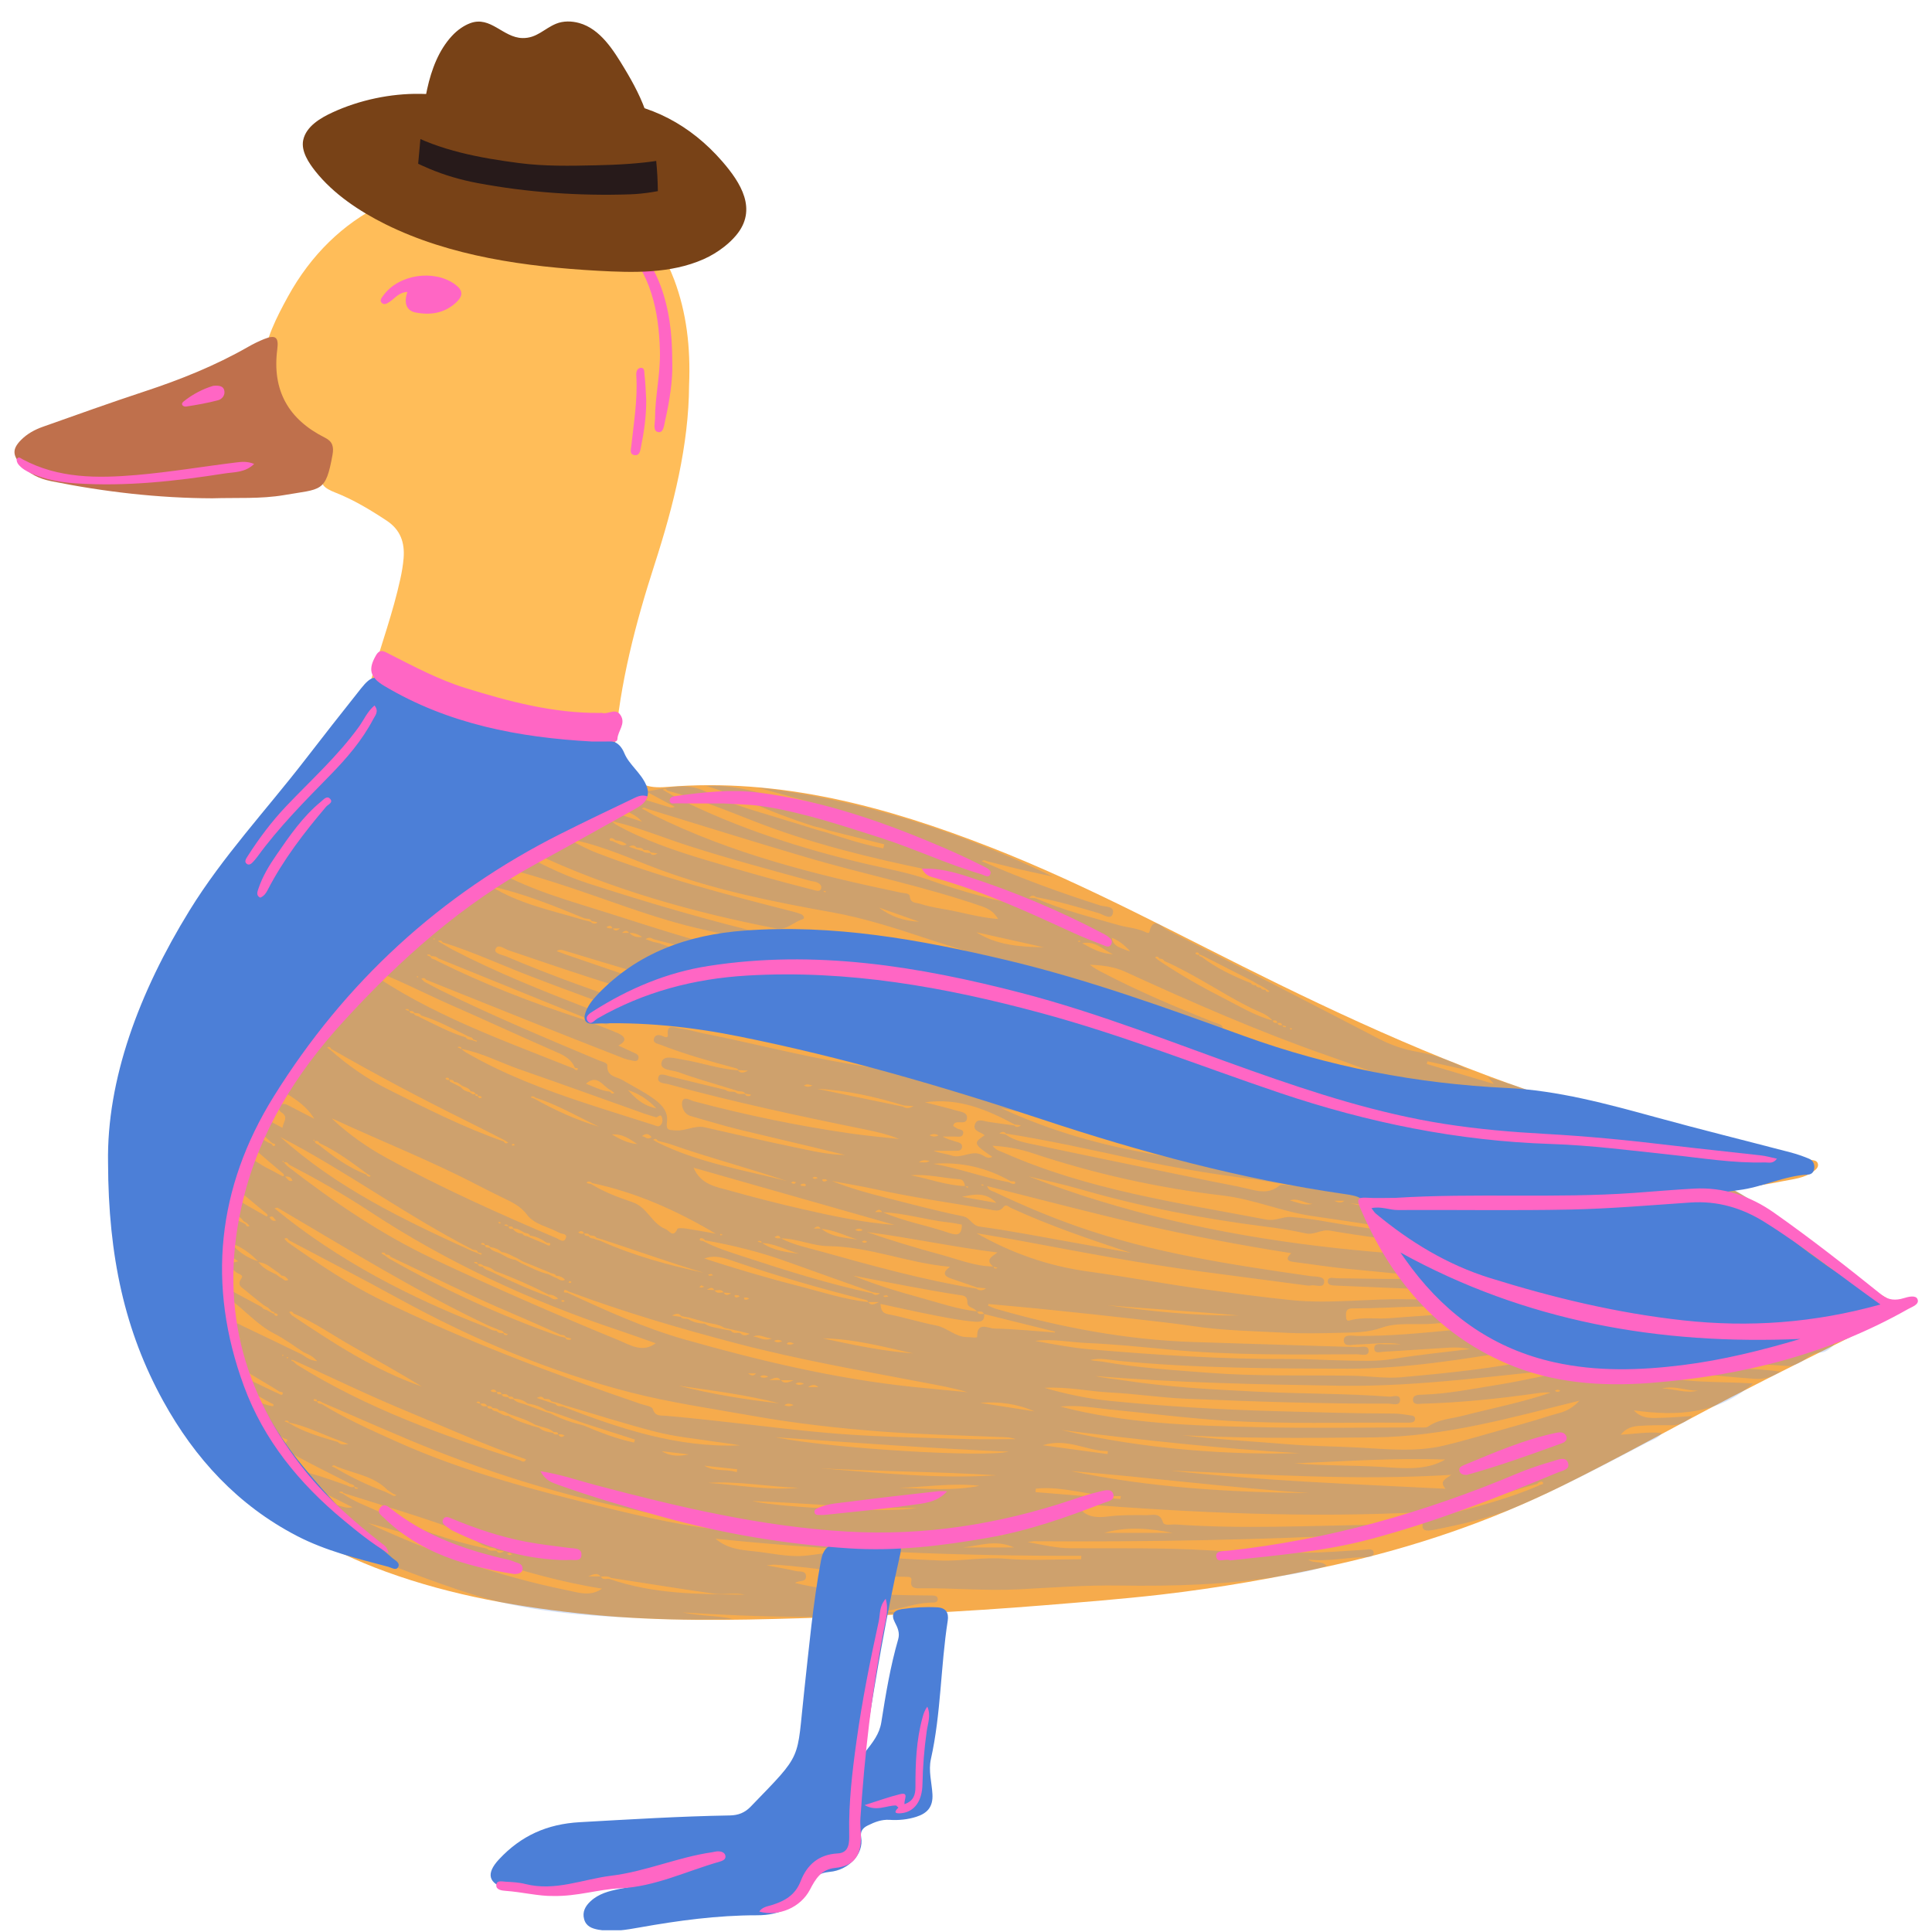 <svg xmlns="http://www.w3.org/2000/svg" xmlns:xlink="http://www.w3.org/1999/xlink" width="500" zoomAndPan="magnify" viewBox="0 0 375 375" height="500" preserveAspectRatio="xMidYMid meet" version="1.0"><defs><filter x="0%" y="0%" width="100%" height="100%" id="18bf3605e6"><feColorMatrix values="0 0 0 0 1 0 0 0 0 1 0 0 0 0 1 0 0 0 1 0" color-interpolation-filters="sRGB"/></filter><mask id="3d42058612"><g filter="url(#18bf3605e6)"><rect x="-37.5" width="450" fill="#000000" y="-37.5" height="450" fill-opacity="0.235"/></g></mask><clipPath id="258a88416f"><path d="M 1 0.16 L 324.48 0.16 L 324.48 163 L 1 163 Z M 1 0.16 " clip-rule="nonzero"/></clipPath><clipPath id="8a9ffd1e25"><rect x="0" width="325" y="0" height="164"/></clipPath><clipPath id="fb3f3634eb"><path d="M 2.219 65 L 65 65 L 65 97 L 2.219 97 Z M 2.219 65 " clip-rule="nonzero"/></clipPath><clipPath id="51ca7a5915"><path d="M 20 131 L 366 131 L 366 374.66 L 20 374.66 Z M 20 131 " clip-rule="nonzero"/></clipPath><clipPath id="73cb153af3"><path d="M 3 45 L 372.719 45 L 372.719 372 L 3 372 Z M 3 45 " clip-rule="nonzero"/></clipPath><clipPath id="d1dee1c044"><path d="M 58 18 L 145 18 L 145 53 L 58 53 Z M 58 18 " clip-rule="nonzero"/></clipPath><clipPath id="462c2a7bb7"><path d="M 60.758 0 L 149.715 7.219 L 145.832 55.059 L 56.875 47.844 Z M 60.758 0 " clip-rule="nonzero"/></clipPath><clipPath id="9bb44beeee"><path d="M 60.758 0 L 149.715 7.219 L 145.832 55.059 L 56.875 47.844 Z M 60.758 0 " clip-rule="nonzero"/></clipPath><clipPath id="5268be9473"><path d="M 80 4 L 128 4 L 128 46 L 80 46 Z M 80 4 " clip-rule="nonzero"/></clipPath><clipPath id="fe4a1553a2"><path d="M 60.758 0 L 149.715 7.219 L 145.832 55.059 L 56.875 47.844 Z M 60.758 0 " clip-rule="nonzero"/></clipPath><clipPath id="0761c99457"><path d="M 60.758 0 L 149.715 7.219 L 145.832 55.059 L 56.875 47.844 Z M 60.758 0 " clip-rule="nonzero"/></clipPath><clipPath id="296efc1fff"><path d="M 80 25 L 128 25 L 128 38 L 80 38 Z M 80 25 " clip-rule="nonzero"/></clipPath><clipPath id="bfafde7e32"><path d="M 60.758 0 L 149.715 7.219 L 145.832 55.059 L 56.875 47.844 Z M 60.758 0 " clip-rule="nonzero"/></clipPath><clipPath id="fa2133d763"><path d="M 60.758 0 L 149.715 7.219 L 145.832 55.059 L 56.875 47.844 Z M 60.758 0 " clip-rule="nonzero"/></clipPath><clipPath id="bb575b5d68"><path d="M 83.07 1.195 L 132.141 5.176 L 128.715 47.434 L 79.641 43.453 Z M 83.07 1.195 " clip-rule="nonzero"/></clipPath><clipPath id="a33cd9fbd8"><path d="M 81.047 37.461 C 81.207 37.352 80.855 37.109 80.863 36.922 C 80.879 36.41 80.918 35.898 80.934 35.387 C 81.012 33.148 81.242 30.934 81.445 28.703 C 82.094 21.641 82.637 12.504 87.695 7 C 88.223 6.426 88.809 5.906 89.453 5.465 C 90.016 5.074 90.625 4.742 91.27 4.5 C 95.227 3.027 97.633 7.316 101.41 7.387 C 104.195 7.441 105.594 5.57 107.941 4.605 C 109.34 4.031 110.977 4.07 112.414 4.469 C 116.52 5.605 119.09 9.777 121.164 13.211 C 122.973 16.199 124.613 19.273 125.66 22.613 C 128.016 30.148 127.863 38.172 127.469 45.969 " clip-rule="nonzero"/></clipPath></defs><path fill="#ffbd59" d="M 133.75 74.785 C 133.691 86.352 130.766 98.062 127.043 109.582 C 123.34 121.035 120.332 132.613 119.359 144.648 C 119.145 147.309 117.762 148.094 115.004 148.727 C 107.949 150.348 101.031 150.094 94.074 148.816 C 88.695 147.828 83.668 145.758 78.961 142.98 C 77.043 141.84 75.422 140.348 73.879 138.73 C 71.824 136.574 71.359 134.27 72.195 131.387 C 74.027 125.055 76.289 118.848 77.699 112.398 C 77.996 111.059 78.23 109.691 78.34 108.332 C 78.578 105.324 77.75 102.836 75.039 101.047 C 71.84 98.934 68.566 96.969 64.996 95.57 C 63.039 94.805 61.715 93.918 62.676 91.539 C 63.262 90.098 61.781 90.172 61.156 89.766 C 54.113 85.176 50.227 78.762 51.07 70.324 C 51.512 65.824 53.684 61.59 55.879 57.586 C 64.812 41.309 80.93 33.445 99.32 36.148 C 104.086 36.852 108.777 37.902 113.461 38.957 C 122.023 40.887 127.797 46.09 130.863 54.297 C 133.25 60.688 134.055 67.332 133.75 74.785 Z M 133.75 74.785 " fill-opacity="1" fill-rule="nonzero"/><path fill="#f6ab4c" d="M 336.371 230.898 C 344.039 235.172 350.312 240.387 356.625 245.613 C 359.891 248.316 363.688 250.406 367.336 252.633 C 368.688 253.457 368.469 254.176 367.508 254.871 C 366.148 255.844 364.691 256.723 363.199 257.477 C 354.066 262.109 344.867 266.598 335.777 271.316 C 324.867 276.992 314.137 283.023 303.09 288.469 C 289.102 295.359 274.465 300.312 259.258 303.703 C 248.008 306.207 236.664 308.211 225.211 309.527 C 217.703 310.383 210.168 310.973 202.629 311.586 C 186.938 312.867 171.219 313.613 155.496 314.094 C 141.902 314.512 128.277 314.75 114.695 313.391 C 101.152 312.039 87.77 309.754 74.957 305.086 C 63.586 300.941 53.086 294.961 44.383 286.508 C 33.27 275.723 25.57 262.91 23.797 247.105 C 22.207 232.961 22 218.887 26.191 205.113 C 29.117 195.523 34.391 187.098 40.059 178.91 C 47.336 168.41 55.48 158.562 62.973 148.234 C 65.535 144.699 67.746 140.961 69.422 136.914 C 69.688 136.277 69.992 135.656 70.348 135.066 C 71.789 132.656 72.395 132.754 74.484 134.547 C 79.812 139.113 86.07 141.879 92.875 143.422 C 100 145.047 107.238 145.609 114.504 145.195 C 117.836 145.004 120.305 146.047 121.715 148.891 C 123.391 152.266 125.617 153.066 129.445 152.746 C 151.383 150.938 172.027 156.547 192.203 164.43 C 211.477 171.953 229.578 181.934 248.117 190.992 C 269.227 201.309 290.723 210.633 313.465 216.824 C 320.617 218.766 327.961 219.809 335.145 221.547 C 340.551 222.855 345.93 224.207 351.414 225.121 C 352.004 225.219 352.742 225.211 352.871 225.973 C 352.98 226.66 352.367 227.086 351.902 227.426 C 350.18 228.699 348.066 228.859 346.066 229.262 C 343.043 229.887 339.961 230.309 336.371 230.898 Z M 336.371 230.898 " fill-opacity="1" fill-rule="nonzero"/><g mask="url(#3d42058612)"><g transform="matrix(1, 0, 0, 1, 36, 152)"><g clip-path="url(#8a9ffd1e25)"><g clip-path="url(#258a88416f)"><path fill="#4c7fd7" d="M 252.785 57.109 C 258.469 58.594 263.855 60.938 269.387 62.859 C 280.102 66.574 290.113 71.875 300.453 76.418 C 302.23 77.199 304.086 77.121 306.453 77.578 C 304.332 78.508 302.551 78.488 300.504 78.855 C 302.668 80.188 304.523 81.324 306.371 82.461 C 304.168 82.711 302.5 81.398 300.598 80.836 C 295.367 79.293 290.188 77.57 285 75.898 C 284.129 75.621 283.219 74.887 283.324 76.734 C 283.359 77.363 282.312 77.199 281.66 77.621 C 287.66 80.66 293.84 82.98 300.098 85.07 C 304.988 86.703 309.895 88.312 314.875 89.629 C 316.738 90.117 317.355 91.566 318.25 92.727 C 318.82 93.473 317.816 93.664 317.047 93.473 C 314.188 92.738 311.328 92.047 308.469 91.336 C 300.445 89.324 292.574 86.801 284.809 83.977 C 283.457 83.48 282.105 83.074 280.59 83.398 C 280.914 84.332 281.793 84.348 282.438 84.641 C 294.148 89.992 306.48 93.5 318.812 97.02 C 319.543 97.227 320.328 97.312 320.984 97.66 C 321.57 97.965 322.871 97.832 322.508 98.926 C 322.211 99.816 321.215 99.359 320.512 99.184 C 314.344 97.633 308.195 96.004 302.121 94.094 C 296.766 92.398 291.406 90.723 286.051 89.047 C 285.719 88.84 285.387 88.691 285.031 89 C 285.281 89.117 285.535 89.23 285.785 89.348 C 291.801 92.652 298.406 94.371 304.855 96.5 C 310.598 98.391 316.441 99.957 322.227 101.711 C 322.848 101.895 323.727 101.871 324.008 102.543 C 324.273 103.18 324.496 104.109 324.207 104.621 C 323.898 105.168 322.973 104.887 322.301 104.719 C 317.395 103.492 312.48 102.27 307.574 101.051 C 307.004 100.652 306.438 100.566 305.703 101.059 C 306.348 101.156 306.852 101.23 307.352 101.312 C 312.863 103.137 318.383 104.953 323.965 106.801 C 322.723 108.16 321.465 108.176 319.883 107.836 C 311.121 105.938 302.652 103.047 294.172 100.227 C 293.609 100.039 293.094 99.625 292.367 99.938 C 300.762 105.324 310.531 106.285 320.07 108.848 C 319.25 109.91 318.176 110.539 317.305 110.531 C 315.488 110.523 314.562 111.938 313.184 112.57 C 312.488 112.891 311.809 113.199 310.996 113.141 C 305.055 112.727 299.121 112.328 293.18 111.938 C 291.586 111.832 289.988 111.781 288.387 111.848 C 295.199 113.969 302.336 113.215 309.555 114.234 C 307.891 115.312 306.488 115.75 304.566 115.625 C 297.512 115.172 290.5 114.051 283.383 114.293 C 290.121 116.664 297.215 116.043 304.25 116.539 C 297.445 122.539 289.48 122.91 281.121 121.75 C 282.695 123.477 284.633 123.234 286.473 123.195 C 288.379 123.168 290.285 122.988 292.473 122.855 C 291.199 124.121 289.938 124.66 288.348 124.637 C 286.285 124.609 284.219 124.629 282.156 124.762 C 280.879 124.844 279.621 125.168 278.574 126.484 C 281.32 126.324 283.84 125.879 286.559 126.145 C 285.887 127.203 284.719 127.461 283.797 127.941 C 275.395 132.32 267.031 136.785 258.305 140.488 C 253.207 142.652 247.785 143.855 242.332 144.941 C 240.047 145.395 239.84 144.734 240.312 142.91 C 240.418 142.512 240.504 142.098 240.645 141.477 C 218.02 142.688 195.594 141.625 173.172 139.883 C 173.984 141.934 175.762 142.777 179.031 142.355 C 181.551 142.031 184.07 142.074 186.59 142.09 C 187.754 142.098 189.137 141.527 189.723 143.457 C 189.957 144.227 191.383 143.84 192.285 143.906 C 205.055 144.809 217.82 144.137 230.59 143.973 C 231.699 143.961 233.664 143.301 233.715 144.773 C 233.766 146.191 231.793 145.688 230.672 145.746 C 208.668 146.914 186.648 147.301 164.621 147.152 C 164.406 147.152 164.191 147.211 163.453 147.32 C 166.543 147.891 169.098 148.496 171.766 148.512 C 180.715 148.562 189.656 148.371 198.602 148.918 C 204.723 149.293 210.859 149.375 216.992 149.383 C 220.961 149.391 224.93 149.043 228.891 148.809 C 229.594 148.762 230.5 148.496 230.617 149.324 C 230.738 150.195 229.613 150.242 229.074 150.242 C 225.477 150.246 221.945 151.148 217.902 150.719 C 219.18 151.605 220.48 150.781 221.5 151.941 C 218.406 153.012 215.359 153.484 212.348 153.965 C 202.062 155.605 191.672 155.914 181.281 155.754 C 174.773 155.648 168.285 156.145 161.812 156.484 C 155.363 156.824 148.973 156.195 142.551 156.293 C 141.641 156.305 140.602 156.254 140.895 154.793 C 141.035 154.105 140.473 154.066 140.039 154.059 C 131.395 154.055 122.918 152.234 114.324 151.695 C 114.035 151.68 113.742 151.746 112.781 151.836 C 115.129 152.281 116.836 152.547 118.516 152.945 C 119.23 153.113 120.488 152.781 120.441 154.039 C 120.406 155.168 119.074 154.688 118.32 155.258 C 126.773 157.273 135.25 157.613 143.754 157.672 C 144.141 157.672 144.523 157.672 144.898 157.68 C 145.453 157.688 146.059 157.785 146.016 158.465 C 145.98 158.988 145.41 159.062 144.93 159.062 C 140.836 159.07 137.008 161.184 132.828 160.871 C 135.648 160.871 138.48 160.871 141.301 160.871 C 126.355 162.277 111.422 161.93 96.473 160.969 C 100.191 161.738 104.004 161.598 106.234 162.285 C 102.715 162.285 97.742 162.438 92.777 162.254 C 80.453 161.789 68.07 161.301 56.203 157.621 C 47.535 154.934 39.129 151.438 30.609 148.273 C 30.156 148.105 29.293 147.934 29.523 147.328 C 30.477 144.766 28.406 144.543 26.957 143.812 C 25.457 143.059 23.941 142.336 22.457 141.551 C 22.066 141.344 21.625 140.945 21.949 140.457 C 22.09 140.242 22.648 140.168 22.969 140.242 C 23.773 140.426 24.543 140.855 25.348 140.945 C 26.117 141.027 27.469 142.785 27.629 140.309 C 27.652 139.969 28.371 140.059 28.848 140.074 C 29.988 140.117 31 140.902 32.434 140.562 C 29.344 138.996 26.426 137.582 23.59 136.023 C 22.762 135.566 21.082 135.277 21.57 134.016 C 22.141 132.543 23.484 133.785 24.363 134.023 C 26.707 134.648 28.984 135.523 31.281 136.297 C 31.781 136.535 32.27 136.844 32.848 136.543 C 32.73 137.035 33.09 136.953 33.363 136.969 C 33.422 136.969 33.488 136.895 33.555 136.852 C 33.312 136.754 33.07 136.66 32.824 136.562 C 32.648 136 32.02 136.164 31.695 135.84 C 28.102 134.008 24.484 132.234 20.949 130.289 C 20.176 129.863 18.105 129.66 19.672 127.777 C 20.078 127.289 19.281 127.297 19.066 127.156 C 18.371 126.699 17.641 126.184 16.852 126.012 C 13.969 125.398 13.695 122.09 11.41 120.875 C 11.109 120.715 11.062 120.117 11.367 119.855 C 11.617 119.648 12.098 119.531 12.418 119.621 C 13.656 119.961 14.879 120.395 16.098 120.789 C 16.422 120.832 17.004 120.996 17.043 120.914 C 17.27 120.418 16.695 120.484 16.48 120.277 C 13.852 118.801 11.203 117.336 8.59 115.828 C 8.059 115.527 7.016 115.312 7.453 114.465 C 7.895 113.598 8.758 114.078 9.445 114.402 C 11.965 115.609 14.477 116.812 16.996 118.016 C 17.309 118.156 17.617 118.305 17.93 118.445 C 18.23 118.562 18.676 118.941 18.836 118.609 C 19.09 118.098 18.477 118.223 18.219 118.098 C 17.938 117.914 17.648 117.738 17.367 117.551 C 14.441 115.777 11.484 114.051 8.598 112.219 C 6.785 111.062 6.859 110.598 8.805 109.609 C 8.109 109.105 7.445 108.598 6.75 108.129 C 6.32 107.844 6.023 107.473 6.254 106.992 C 6.5 106.492 7.059 106.551 7.465 106.719 C 8.492 107.148 9.492 107.652 10.703 107.879 C 10.438 107.598 10.172 107.324 9.918 107.043 C 9.445 106.527 8.266 106.277 8.738 105.398 C 9.352 104.25 10.379 105.035 11.145 105.398 C 14.988 107.207 18.809 109.078 22.645 110.922 C 23.469 111.492 24.285 112.09 25.562 112.195 C 24.75 111.262 23.891 110.863 23.012 110.512 C 21.105 109.285 19.289 107.895 17.277 106.875 C 13.863 105.137 11.449 102.16 8.383 100.012 C 8.004 99.746 7.332 99.418 7.836 98.77 C 8.234 98.25 8.766 98.453 9.27 98.727 C 11.125 99.73 12.984 100.719 14.848 101.719 C 15.004 102.102 15.355 102.168 15.703 102.242 C 15.984 102.41 16.273 102.574 16.562 102.738 C 16.777 102.832 16.992 102.93 17.199 103.031 C 17.316 103.352 17.516 103.496 17.855 103.359 C 17.898 103.344 17.93 103.172 17.906 103.152 C 17.676 102.988 17.457 102.746 17.16 103.055 C 17.426 102.582 17.004 102.633 16.77 102.539 C 16.523 102.293 16.273 102.059 16.031 101.812 C 15.75 101.652 15.469 101.488 15.188 101.332 C 14.004 100.379 12.801 99.457 11.656 98.473 C 10.977 97.883 9.883 97.496 10.859 96.137 C 11.391 95.398 10.164 95.281 9.75 94.883 C 8.883 94.047 7.961 93.277 10.238 92.82 C 8.359 91.484 6.594 90.242 4.836 88.984 C 4.398 88.676 3.867 88.285 4.266 87.707 C 4.645 87.16 5.234 87.406 5.684 87.723 C 6.57 88.352 7.355 89.164 8.598 89.363 C 8.508 88.16 7.512 88.031 6.965 87.48 C 5.641 86.125 3.219 85.727 3.297 83.098 C 3.312 82.691 2.316 82.246 1.785 81.82 C 1.355 81.473 0.883 81.059 1.172 80.488 C 1.539 79.758 2.242 80.016 2.75 80.305 C 4.465 81.285 6.137 82.344 7.828 83.363 C 8.145 83.555 8.492 83.695 8.832 83.859 C 9.43 84.551 10.238 84.93 11.051 85.305 C 11.25 85.41 11.457 85.52 11.656 85.625 C 11.812 85.992 12.031 86.207 12.445 85.941 C 12.27 85.758 12.09 85.578 11.914 85.402 C 11.715 85.285 11.516 85.164 11.324 85.047 C 10.754 84.359 10.098 83.785 9.254 83.453 C 8.051 82.402 6.824 81.383 5.656 80.305 C 5.309 79.984 4.629 79.676 5.004 79.027 C 5.41 78.34 6.098 78.531 6.633 78.832 C 8.418 79.848 10.164 80.918 11.938 81.961 C 13.043 82.609 14.168 83.23 15.285 83.867 C 15.461 83.945 15.703 84.141 15.801 84.086 C 16.043 83.945 15.949 83.73 15.75 83.578 C 13.586 81.773 11.418 79.984 9.27 78.176 C 8.566 77.586 7.895 76.973 7.23 76.336 C 6.844 75.965 6.395 75.555 6.852 74.969 C 7.289 74.414 7.77 74.668 8.266 74.953 C 8.965 75.359 9.703 75.707 10.68 75.848 C 10.324 75.449 9.941 75.074 9.633 74.645 C 9.129 73.949 7.711 73.586 8.219 72.59 C 8.656 71.734 9.926 72.25 10.762 72.309 C 12.727 72.441 14.168 73.898 15.859 74.727 C 16.738 75.152 17.598 75.641 18.461 76.105 C 18.645 76.18 18.898 76.367 19.008 76.301 C 19.25 76.152 19.098 75.938 18.934 75.773 C 17.051 74.172 15.152 72.582 13.297 70.949 C 12.66 70.387 11.543 69.789 12.336 68.777 C 12.977 67.949 13.836 68.746 14.566 69.051 C 14.773 69.133 14.996 69.199 15.211 69.273 C 15.496 69.441 15.785 69.605 16.074 69.773 C 16.297 69.863 16.512 69.953 16.723 70.039 C 16.836 70.375 17.176 70.609 17.352 70.359 C 17.598 70.012 17.145 69.98 16.895 69.914 C 16.719 69.766 16.539 69.625 16.363 69.48 C 16.133 69.266 15.902 69.051 15.676 68.828 C 14.539 67.816 13.398 66.812 12.277 65.785 C 11.812 65.355 11.406 64.832 11.84 64.18 C 12.297 63.488 12.957 63.828 13.473 64.086 C 15.223 64.973 16.945 65.918 18.824 66.914 C 18.934 65.812 20.094 64.855 18.629 63.914 C 18.156 63.613 17.922 63.109 18.461 62.57 C 18.941 62.09 19.391 62.254 19.91 62.527 C 21.496 63.367 23.102 64.18 25.008 65.156 C 23.086 62.039 20.219 60.688 17.574 59.031 C 15.777 57.914 15.816 57.289 17.871 55.957 C 14.477 55.234 13.672 51.77 10.969 50.438 C 10.438 50.172 10.09 49.668 10.422 49.129 C 10.754 48.598 11.418 48.738 11.883 48.961 C 13.656 49.824 15.438 50.688 17.145 51.672 C 18.289 52.328 19.297 52.582 20.316 51.531 C 19.887 50.414 17.301 50.395 18.395 48.848 C 19.09 47.867 20.449 49.461 21.527 49.848 C 22.23 50.098 22.887 50.477 23.566 50.801 C 23.699 51.125 24.023 51.348 24.238 51.094 C 24.504 50.777 24.016 50.676 23.84 50.488 C 23.145 49.824 22.398 49.195 21.762 48.48 C 21.238 47.883 20.531 47.23 20.906 46.328 C 21.344 45.281 22.297 45.797 23.062 45.805 C 23.242 46.102 23.582 46.262 23.797 46.051 C 24.113 45.73 23.598 45.637 23.477 45.43 C 22.445 43.73 24.66 43.723 24.949 42.621 C 25.305 41.289 26.102 41.008 27.602 41.758 C 28.812 42.355 30.703 43.012 31.629 40.75 C 31.762 40.418 32.258 40.375 31.777 39.91 C 31.309 39.457 30.543 38.992 31.258 38.23 C 31.805 37.648 32.508 37.898 33.172 38.156 C 33.578 38.312 34.043 38.32 34.641 38.105 C 33.188 37.07 31.715 36.051 30.277 35.004 C 29.664 34.551 28.855 34.012 29.242 33.172 C 29.676 32.23 30.57 32.41 31.438 32.75 C 32.492 33.164 33.602 33.449 34.672 33.836 C 35.773 34.227 36.793 35.379 37.887 33.645 C 38.387 32.844 39.422 34.145 40.234 33.621 C 40.258 32.504 40.223 31.492 38.941 30.895 C 38.32 30.605 37.465 29.977 37.977 29.098 C 38.434 28.316 39.371 28.672 40.066 28.848 C 40.648 28.996 41.195 29.289 41.832 29.156 C 41.809 28.285 40.133 27.918 41.043 26.836 C 41.781 25.965 42.719 26.512 43.574 26.809 C 44.941 27.273 46.301 27.746 47.676 28.184 C 48.008 28.285 48.461 28.5 48.711 28.109 C 48.82 27.93 48.695 27.547 48.586 27.305 C 48.215 26.484 46.422 26.285 47.516 24.836 C 48.527 23.496 49.781 23.344 51.23 24.098 C 51.473 24.223 51.812 24.172 52.355 24.23 C 51.812 22.973 50.715 21.613 53.145 21.312 C 53.586 21.258 54.578 19.996 53.211 19.211 C 52.355 18.727 51.172 18.191 51.719 17.023 C 52.324 15.73 53.543 16.434 54.555 16.691 C 54.984 16.805 55.449 16.766 55.953 16.805 C 54.762 14.328 55.125 13.746 57.762 14.02 C 59.602 14.211 61.414 14.637 63.738 15.051 C 62.027 13.938 60.809 13.02 59.484 12.312 C 57.188 11.07 59.285 9.562 59.309 8.262 C 59.32 7.25 60.719 7.617 61.621 7.914 C 63.77 8.617 65.934 9.273 68.336 10.02 C 68.344 9.191 67.227 8.641 67.945 7.961 C 68.586 7.344 69.398 7.59 70.133 7.68 C 70.961 7.773 71.766 8.031 72.578 8.211 C 72.711 8.469 72.871 8.535 73.102 8.312 C 72.984 8.23 72.871 8.145 72.754 8.062 C 72.629 6.555 73.168 5.984 74.719 6.531 C 75.68 6.871 76.707 7.02 77.707 7.258 C 77.941 7.59 78.223 7.688 78.578 7.441 C 78.391 7.258 78.215 7.078 78.031 6.895 C 77.57 6.281 76.418 5.891 77.121 4.871 C 77.691 4.043 78.68 4.293 79.449 4.531 C 82.383 5.426 85.285 6.406 88.617 7.492 C 87.438 6.074 85.965 5.809 84.91 4.953 C 84.117 4.309 82.648 3.902 83.285 2.641 C 83.844 1.516 85.191 2.07 86.172 2.344 C 88.723 3.066 91.25 3.871 93.789 4.641 C 94.137 4.746 94.5 4.805 94.98 4.605 C 93.125 3.605 91.277 2.609 89.426 1.621 C 93.355 1.051 97.168 -0.324 101.047 1.699 C 106.117 4.352 111.688 5.645 117.094 7.391 C 117.566 7.531 118.035 7.664 118.508 7.805 C 119.562 8.137 120.621 8.469 121.676 8.801 C 122.141 8.941 122.609 9.074 123.066 9.215 C 123.547 9.348 124.02 9.473 124.5 9.605 C 128.105 10.82 131.734 11.949 135.449 12.664 C 135.516 12.406 135.582 12.141 135.648 11.883 C 132.035 10.98 128.43 10.07 124.816 9.172 C 124.367 9.031 123.922 8.883 123.473 8.742 C 122.977 8.625 122.488 8.504 121.996 8.387 C 120.945 8.039 119.895 7.688 118.848 7.34 C 118.418 7.184 117.988 7.027 117.562 6.867 C 112.043 4.98 106.871 2.227 101.082 0.57 C 108.664 0.09 115.195 3.43 122.105 5.047 C 124.906 5.707 127.652 6.562 130.434 7.324 C 130.699 7.398 130.957 7.473 131.223 7.531 C 131.262 7.539 131.328 7.434 131.379 7.383 C 131.121 7.301 130.867 7.211 130.609 7.133 C 128.969 5.477 126.664 5.305 124.633 4.672 C 120.16 3.266 115.594 2.188 111.109 0.852 C 131.195 3.207 150.145 9.398 168.375 18.148 C 166.246 17.684 164.109 17.238 161.984 16.746 C 159.84 16.242 157.711 15.695 155.578 15.164 C 155.23 14.984 154.891 14.852 154.551 15.18 C 154.809 15.281 155.066 15.379 155.324 15.48 C 162.598 18.645 170.031 21.355 177.582 23.758 C 178.461 24.039 180.469 23.809 179.977 25.391 C 179.582 26.625 178.129 25.492 177.234 25.234 C 173.25 24.059 169.27 22.883 165.168 22.145 C 164.738 21.836 164.312 21.664 163.734 22.234 C 164.25 22.277 164.621 22.316 164.996 22.344 C 170.184 24.637 175.695 25.996 181.105 27.562 C 182.77 28.043 184.676 28.117 186.352 28.93 C 186.633 29.062 187.031 29.23 187.113 28.863 C 187.816 25.691 189.59 28.035 190.414 28.449 C 204.188 35.418 217.902 42.496 231.594 49.609 C 234.047 50.883 236.559 51.73 239.277 52.188 C 242.812 52.781 246.129 54.09 249.27 55.816 C 246.535 55.211 243.801 54.598 241.066 53.992 C 241.023 54.168 240.977 54.34 240.934 54.516 C 245.07 55.75 249.211 56.977 253.969 58.395 C 253.297 57.598 253.043 57.355 252.785 57.109 Z M 56.758 91.07 C 56.633 90.59 56.227 90.625 55.863 90.59 C 42.961 84.012 31.273 75.34 18.41 68.688 C 29.352 78.547 42.406 84.832 55.633 90.832 C 55.973 90.957 56.312 91.086 56.648 91.211 C 56.875 91.328 57.105 91.453 57.348 91.551 C 57.371 91.559 57.469 91.371 57.527 91.285 C 57.273 91.211 57.016 91.137 56.758 91.07 Z M 38.863 91.512 C 38.758 91.172 38.508 91.078 38.184 91.121 C 38.121 91.129 38.078 91.219 38.02 91.27 C 38.25 91.41 38.477 91.559 38.715 91.699 C 38.973 91.891 39.23 92.09 39.496 92.281 C 50.094 98.297 61.125 103.359 72.613 107.391 C 72.977 107.473 73.344 107.555 73.707 107.637 C 73.891 108.07 74.285 108.078 74.668 108.059 C 74.75 108.051 74.816 107.887 74.891 107.797 C 74.527 107.711 74.164 107.621 73.805 107.539 C 73.648 107.074 73.227 107.148 72.871 107.09 C 69.621 105.656 66.387 104.191 63.113 102.805 C 55.215 99.457 47.559 95.59 39.801 91.941 C 39.621 91.512 39.238 91.527 38.863 91.512 Z M 56.734 93.398 C 56.766 92.961 56.461 92.938 56.16 92.945 C 56.102 92.945 56.047 93.043 55.996 93.094 C 56.246 93.191 56.5 93.277 56.75 93.375 C 56.867 93.863 57.273 93.824 57.645 93.855 C 58.176 94.535 59.035 94.633 59.727 95.016 C 63.188 96.699 66.688 98.289 70.316 99.582 C 70.957 99.805 71.477 100.535 72.34 100.047 C 71.793 99.598 71.254 99.27 70.551 99.301 C 67.133 97.551 63.621 96 60.016 94.676 C 59.402 94.086 58.621 93.863 57.82 93.656 C 57.512 93.375 57.164 93.219 56.734 93.398 Z M 58.117 89.719 C 58.242 90.211 58.648 90.168 59.02 90.191 C 59.566 90.879 60.414 90.973 61.141 91.328 C 62.062 91.816 62.941 92.422 64.027 92.539 C 64.418 92.762 64.82 92.984 65.211 93.207 C 66.926 93.973 68.578 94.891 70.434 95.32 C 70.848 95.523 71.262 95.73 71.676 95.945 C 72.332 96.094 72.859 96.855 73.684 96.406 C 73.199 95.887 72.621 95.645 71.941 95.629 C 71.707 95.09 71.078 95.289 70.715 94.984 C 68.984 94.277 67.258 93.566 65.52 92.859 C 65.121 92.637 64.73 92.414 64.332 92.191 C 63.348 91.801 62.477 91.129 61.375 91.027 C 60.754 90.418 59.98 90.191 59.152 90.043 C 58.895 89.688 58.547 89.586 58.125 89.688 C 58.086 89.34 57.844 89.238 57.547 89.258 C 57.473 89.266 57.406 89.422 57.332 89.512 C 57.605 89.578 57.859 89.645 58.117 89.719 Z M 196.816 33.215 C 196.594 33.664 196.984 33.637 197.215 33.723 C 200.141 35.934 203.422 37.5 206.812 38.828 C 207.012 39.223 207.387 39.223 207.75 39.258 C 207.934 39.672 208.32 39.672 208.688 39.695 C 208.867 40.125 209.25 40.117 209.621 40.137 C 209.715 40.457 209.938 40.566 210.246 40.516 C 210.305 40.508 210.359 40.434 210.418 40.398 C 210.211 40.25 210.012 40.109 209.805 39.969 C 209.516 39.789 209.219 39.621 208.934 39.441 C 208.629 39.281 208.328 39.117 208.016 38.957 C 207.734 38.793 207.445 38.625 207.168 38.461 C 203.93 36.805 200.688 35.148 197.449 33.504 C 197.227 33.414 197.008 33.324 196.785 33.238 C 196.668 32.918 196.445 32.777 196.113 32.902 C 196.066 32.918 196.023 33.09 196.039 33.105 C 196.273 33.281 196.52 33.465 196.816 33.215 Z M 189.055 34.062 C 188.836 33.746 188.59 33.488 188.191 33.844 C 188.398 34.012 188.613 34.184 188.82 34.352 C 189.086 34.531 189.352 34.715 189.617 34.891 C 193.477 37.434 197.496 39.715 201.609 41.801 C 204.684 43.359 207.648 45.199 211.031 46.086 C 211.133 46.664 211.586 46.523 211.961 46.535 C 212.078 47.074 212.5 46.996 212.879 46.996 C 212.988 47.312 213.219 47.445 213.543 47.355 C 213.594 47.344 213.617 47.23 213.652 47.172 C 213.387 47.129 213.113 47.074 212.848 47.031 C 212.781 46.402 212.332 46.531 211.934 46.574 C 211.859 45.969 211.438 46.035 211.016 46.109 C 209.965 44.824 208.379 44.422 206.988 43.734 C 201.211 40.875 195.914 37.117 189.988 34.531 C 189.797 34.129 189.426 34.102 189.055 34.062 Z M 25.523 120.004 C 25.664 120.449 26.043 120.469 26.41 120.508 C 31.074 123.391 36.062 125.605 41.043 127.844 C 54.113 133.719 67.914 137.293 81.77 140.68 C 89.652 142.609 97.582 144.387 105.664 145.148 C 112.262 145.77 118.855 146.449 125.48 146.84 C 136.648 147.508 147.738 146.688 158.852 145.945 C 158.25 145.801 157.645 145.703 157.047 145.746 C 145.121 146.605 133.219 145.945 121.309 145.281 C 112.566 144.793 103.871 143.973 95.223 142.555 C 79.219 139.934 63.703 135.543 48.637 129.602 C 41.227 126.676 33.957 123.383 26.625 120.258 C 26.277 120.02 25.93 119.797 25.496 120.035 C 25.637 119.59 25.305 119.59 25.031 119.57 C 24.969 119.562 24.852 119.656 24.852 119.68 C 24.957 120.051 25.258 119.984 25.523 120.004 Z M 62.707 86.051 C 62.578 85.727 62.352 85.602 62.02 85.699 C 61.965 85.711 61.953 85.832 61.914 85.898 C 62.188 85.934 62.461 85.973 62.742 86.008 C 62.727 86.645 63.215 86.52 63.586 86.555 C 64.035 87.199 64.691 87.406 65.426 87.465 C 65.645 88.02 66.281 87.824 66.645 88.121 C 67.723 88.57 68.793 89.031 69.871 89.473 C 70.168 89.637 70.648 89.953 70.773 89.605 C 70.965 89.09 70.352 89.324 70.102 89.199 C 69.125 88.52 68.078 88.004 66.887 87.82 C 66.652 87.273 66.031 87.457 65.652 87.168 C 65.02 86.852 64.434 86.371 63.652 86.461 C 63.512 85.941 63.082 86.047 62.707 86.051 Z M 43.406 44.277 C 43.434 43.848 43.156 43.824 42.844 43.855 C 42.785 43.863 42.734 43.949 42.68 44.004 C 42.934 44.082 43.191 44.156 43.441 44.238 C 43.562 44.727 43.961 44.703 44.328 44.727 C 44.52 45.273 45.141 45.133 45.48 45.441 C 48.406 46.848 51.262 48.422 54.402 49.359 C 54.68 49.867 55.234 49.781 55.688 49.914 C 55.953 50.008 56.211 50.105 56.477 50.188 C 56.508 50.195 56.574 50.082 56.625 50.023 C 56.367 49.93 56.105 49.84 55.84 49.742 C 55.641 49.188 55.016 49.352 54.672 49.043 C 51.746 47.629 48.902 46.043 45.77 45.117 C 45.469 44.609 44.941 44.668 44.453 44.602 C 44.195 44.188 43.828 44.156 43.406 44.277 Z M 25.031 69.531 C 25.016 69.422 25.008 69.309 24.992 69.199 C 24.91 69.234 24.824 69.273 24.742 69.316 C 24.852 69.375 24.965 69.434 25.074 69.492 C 25.141 69.906 25.488 70.027 25.812 70.176 C 28.695 72.473 31.637 74.66 35.117 75.988 C 35.227 76.312 35.477 76.418 35.797 76.387 C 35.848 76.379 35.891 76.285 35.941 76.234 C 35.715 76.094 35.492 75.953 35.262 75.82 C 32.309 73.66 29.395 71.445 26.051 69.895 C 25.805 69.488 25.473 69.348 25.031 69.531 Z M 51.23 57.574 C 51.141 57.227 50.914 57.109 50.582 57.215 C 50.527 57.227 50.461 57.383 50.477 57.398 C 50.699 57.629 50.957 57.715 51.254 57.547 C 51.188 58.102 51.695 58.07 51.977 58.27 C 52.473 58.523 52.969 58.773 53.453 59.023 C 53.891 59.621 54.539 59.844 55.219 60.023 C 55.523 60.301 55.828 60.582 56.285 60.324 C 56.137 60.789 56.508 60.715 56.75 60.773 C 56.855 61.102 57.074 61.234 57.406 61.121 C 57.453 61.109 57.512 60.945 57.488 60.93 C 57.262 60.73 57.008 60.605 56.715 60.805 C 56.875 60.367 56.527 60.391 56.277 60.324 C 56.129 59.895 55.762 59.859 55.391 59.828 C 55.02 59.164 54.32 59.031 53.699 58.758 C 53.227 58.418 52.805 57.977 52.152 58.012 C 52 57.547 51.605 57.574 51.23 57.574 Z M 19.066 73.66 C 19.051 73.551 19.035 73.441 19.023 73.328 C 18.941 73.367 18.852 73.41 18.77 73.445 C 18.883 73.508 18.992 73.574 19.105 73.633 C 19.332 73.875 19.562 74.121 19.789 74.355 C 28.715 81.266 37.996 87.598 48.262 92.43 C 60.023 97.965 71.926 103.152 83.949 108.086 C 86.352 109.078 88.691 110.637 91.277 108.73 C 88.938 107.91 86.527 107.023 84.09 106.211 C 66.984 100.512 50.734 93.02 35.66 83.074 C 30.637 79.766 25.406 76.816 20.078 74.039 C 19.836 73.633 19.516 73.453 19.066 73.66 Z M 61.738 106.758 C 61.812 107.156 62.105 107.164 62.41 107.117 C 62.469 107.109 62.52 107.023 62.574 106.965 C 62.312 106.875 62.055 106.777 61.797 106.691 C 61.582 106.129 60.969 106.285 60.586 106.016 C 59.941 105.75 59.301 105.492 58.656 105.227 C 44.559 98.531 31.324 90.309 17.891 82.426 C 17.773 82.359 17.543 82.492 17.285 82.543 C 29.668 92.719 43.613 99.879 58.367 105.59 C 59.012 105.883 59.594 106.344 60.363 106.289 C 60.703 106.816 61.219 106.777 61.738 106.758 Z M 60.43 118.164 C 60.48 118.816 60.969 118.602 61.348 118.629 C 61.59 119.25 62.168 119.09 62.633 119.184 C 62.84 119.629 63.254 119.547 63.621 119.562 C 64.316 120.316 65.336 120.328 66.199 120.707 C 67.426 121.156 68.645 121.609 69.871 122.051 C 70.219 122.156 70.574 122.266 70.922 122.371 C 72.945 123.449 75.098 124.156 77.32 124.703 C 80.5 126.055 83.703 127.277 87.066 128 C 87.125 127.809 87.184 127.617 87.25 127.422 C 84.039 126.391 80.816 125.363 77.602 124.328 C 75.457 123.566 73.324 122.812 71.18 122.059 C 70.824 121.969 70.465 121.891 70.109 121.801 C 68.98 121.07 67.758 120.59 66.422 120.434 C 65.641 119.781 64.73 119.488 63.719 119.473 C 63.547 118.984 63.121 119.098 62.758 119.059 C 62.418 118.453 61.863 118.594 61.34 118.645 C 61.281 117.996 60.785 118.215 60.414 118.188 C 60.113 117.641 59.719 117.551 59.195 117.949 C 59.586 118.262 60 118.262 60.43 118.164 Z M 287.699 96.145 C 287.648 95.504 287.152 95.719 286.789 95.672 C 285.57 94.801 284.234 94.27 282.719 94.238 C 284.012 94.898 285.223 95.793 286.781 95.68 C 286.855 96.316 287.352 96.094 287.715 96.133 C 288 96.715 288.395 96.723 288.895 96.352 C 288.512 96.078 288.121 96.027 287.699 96.145 Z M 70.789 120.219 C 71.137 120.324 71.484 120.434 71.84 120.535 C 72.156 121.098 72.738 120.891 73.207 121.008 C 84.297 125.297 95.504 129.043 107.637 128.547 C 106.012 128.25 104.363 128.066 102.723 127.816 C 98.984 127.238 95.18 126.891 91.523 125.969 C 85.449 124.422 79.473 122.496 73.457 120.73 C 73 120.574 72.547 120.418 72.09 120.262 C 71.727 120.176 71.367 120.086 71.012 119.988 C 70.691 119.406 70.125 119.582 69.629 119.523 C 69.289 119.023 68.859 118.969 68.195 119.34 C 68.699 119.508 69.066 119.637 69.445 119.762 C 69.895 119.918 70.34 120.07 70.789 120.219 Z M 58.566 120.941 C 58.625 121.527 59.094 121.387 59.445 121.438 C 59.676 121.992 60.305 121.809 60.668 122.109 C 61.301 122.422 61.895 122.855 62.66 122.812 C 64.168 123.789 65.883 124.277 67.559 124.836 C 67.914 124.934 68.27 125.027 68.625 125.117 C 69.391 125.789 70.34 125.969 71.305 126.109 C 71.574 126.508 71.973 126.449 72.363 126.426 C 72.68 126.973 73.07 127.055 73.59 126.641 C 73.176 126.375 72.77 126.324 72.34 126.449 C 72.312 125.797 71.801 126.027 71.453 125.953 C 70.723 125.266 69.762 125.133 68.859 124.859 C 68.52 124.75 68.172 124.629 67.832 124.52 C 66.297 123.59 64.59 123.094 62.914 122.508 C 62.27 122.199 61.672 121.742 60.895 121.809 C 60.613 121.262 60.055 121.379 59.586 121.277 C 59.359 120.855 58.961 120.906 58.574 120.922 C 58.25 120.316 57.719 120.375 57.172 120.492 C 57.23 120.117 57 120.02 56.707 120.051 C 56.617 120.055 56.535 120.184 56.445 120.258 C 56.699 120.324 56.957 120.391 57.207 120.457 C 57.512 121.047 58.035 121.008 58.566 120.941 Z M 47.656 33.59 C 47.559 33.25 47.293 33.238 47.02 33.273 C 46.961 33.281 46.914 33.355 46.863 33.406 C 47.094 33.504 47.32 33.605 47.551 33.703 C 47.727 34.25 48.348 34.117 48.676 34.426 C 57.754 38.957 67.191 42.613 76.832 45.754 C 77.719 46.102 78.605 46.441 79.492 46.789 C 80.973 47.363 82.473 47.895 83.918 48.539 C 85.441 49.211 85.75 50.055 84.016 50.941 C 85.16 51.465 86.254 51.977 87.355 52.477 C 87.852 52.699 88.062 53.09 87.871 53.578 C 87.711 54.008 87.246 53.977 86.891 53.902 C 86.223 53.762 85.559 53.617 84.93 53.371 C 79.715 51.332 74.5 49.285 69.289 47.211 C 61.762 44.211 54.246 41.188 46.723 38.172 C 46.465 37.832 46.156 37.742 45.785 37.98 C 45.977 38.172 46.168 38.363 46.367 38.551 C 47.441 39.117 48.504 39.711 49.598 40.25 C 59.625 45.168 69.918 49.5 80.211 53.816 C 80.84 54.082 81.91 54.25 81.879 54.82 C 81.777 57.008 83.617 56.934 84.793 57.629 C 86.758 58.781 88.812 59.809 90.664 61.113 C 92.211 62.207 93.746 63.574 93.457 65.777 C 93.242 67.395 93.77 67.336 95.211 67.418 C 97.152 67.535 98.859 66.383 100.75 66.805 C 106.523 68.09 112.27 69.465 118.062 70.648 C 121.352 71.32 124.641 72.152 128.031 72.176 C 121.113 70.453 114.184 68.875 107.27 67.195 C 104.18 66.441 101.137 65.48 98.078 64.625 C 96.723 64.246 96.273 62.809 96.391 62.008 C 96.598 60.598 97.957 61.574 98.652 61.75 C 108.688 64.418 118.832 66.531 129.109 68.008 C 132.242 68.461 135.398 68.734 138.547 69.086 C 136.387 68.195 134.18 67.684 131.961 67.234 C 119.129 64.633 106.324 61.883 93.688 58.434 C 92.949 58.234 91.434 58.309 91.805 57.035 C 92.055 56.172 93.23 56.719 94.02 56.918 C 97.617 57.812 101.23 58.676 104.836 59.555 C 105.375 60.051 106.094 59.801 106.707 59.984 C 107.262 60.539 107.977 60.273 108.629 60.348 C 108.781 60.836 109.184 60.781 109.551 60.723 C 109.633 60.707 109.699 60.555 109.766 60.465 C 109.395 60.406 109.035 60.348 108.664 60.289 C 108.273 59.594 107.48 60 106.957 59.668 C 106.375 59.488 105.789 59.312 105.199 59.137 C 102.023 58.145 98.801 57.258 95.684 56.105 C 94.465 55.656 91.988 55.789 92.418 54.156 C 92.793 52.699 95.062 53.438 96.539 53.676 C 100.129 54.25 103.59 55.5 107.246 55.758 C 107.727 56.371 108.266 56.273 109.195 55.816 C 108.316 55.766 107.809 55.73 107.297 55.699 C 107.164 55.367 106.867 55.352 106.566 55.27 C 101.734 53.969 96.918 52.625 92.254 50.801 C 91.633 50.555 90.688 50.488 90.93 49.59 C 91.137 48.812 91.906 48.777 92.652 49.117 C 92.977 49.262 93.711 49.582 93.629 48.879 C 93.363 46.566 95.047 47.52 95.883 47.609 C 97.531 47.785 99.133 48.309 100.773 48.637 C 110.07 50.477 119.23 52.898 128.594 54.457 C 136.086 55.699 143.578 56.91 151.094 57.98 C 157.098 58.84 163.152 59.203 169.148 60.215 C 176.266 61.41 183.508 61.832 190.695 62.613 C 191.223 62.676 192.16 62.355 192.035 63.324 C 191.945 64.012 191.156 64.043 190.52 64.012 C 188.613 63.922 186.699 63.902 184.793 63.746 C 181.422 63.465 178.062 63.547 174.684 63.707 C 183.941 65.719 193.215 67.594 202.48 69.48 C 203.102 69.605 204.168 69.309 204.047 70.301 C 203.922 71.43 202.785 70.934 202.172 70.855 C 199.539 70.492 196.949 69.922 194.316 69.555 C 185.449 68.305 176.613 66.895 167.855 65.016 C 164.645 64.328 161.422 63.695 158.199 63.043 C 167.281 67.27 176.781 70.035 186.574 71.809 C 195.676 73.453 204.758 75.227 213.941 76.434 C 214.629 76.52 215.887 76.41 215.16 77.852 C 212.492 77.941 209.922 77.207 207.301 76.891 C 199.539 75.938 191.848 74.629 184.207 72.988 C 175.91 71.199 167.637 69.348 159.25 68.023 C 158.91 67.594 158.523 67.609 157.957 68.016 C 158.445 68.074 158.785 68.121 159.125 68.164 C 160.496 69.148 162.125 69.613 163.711 69.945 C 175.555 72.449 187.422 74.875 199.281 77.32 C 201.582 77.793 203.895 78.184 206.168 78.73 C 208.281 79.238 210.254 79.781 212.258 78.176 C 212.855 77.703 214.18 78.133 215.16 78.148 C 217.711 78.559 220.254 79.039 222.809 79.379 C 230.492 80.406 238.176 81.426 245.875 82.352 C 251.391 83.016 256.914 83.68 262.449 84.059 C 266.027 84.301 269.609 84.93 273.246 84.516 C 272.418 84.145 271.562 83.805 270.688 83.777 C 260.773 83.461 250.922 82.586 241.125 81.02 C 231.906 79.543 222.824 77.465 213.84 74.945 C 213.121 74.746 211.844 74.621 212.074 73.559 C 212.309 72.473 213.367 72.902 214.191 73.102 C 214.926 73.277 215.699 73.293 216.445 73.434 C 225.18 75.02 233.898 76.719 242.656 78.191 C 250.516 79.512 258.414 80.66 266.309 81.766 C 268.547 82.086 270.816 82.75 273.262 82.152 C 272.176 81.367 271.035 80.867 270.402 79.992 C 269.766 79.121 269.211 78.762 268.141 78.598 C 261.762 77.629 255.41 76.512 249.039 75.492 C 239.293 73.926 229.695 71.688 220.074 69.516 C 219.367 69.355 218.59 69.152 218.871 68.254 C 219.152 67.359 219.852 67.941 220.406 68.055 C 227.996 69.555 235.555 71.156 243.195 72.422 C 250.93 73.699 258.695 74.68 266.484 75.398 C 269.102 75.641 271.773 76.402 274.754 75.746 C 272.832 74.672 271.324 73.586 269.387 73.16 C 253.836 69.738 238.473 65.609 223.32 60.703 C 222.742 60.516 222.16 60.324 221.633 60.043 C 221.258 59.844 220.797 59.543 221.07 58.98 C 221.332 58.441 221.758 58.523 222.23 58.715 C 222.578 58.863 222.973 58.891 223.324 59.016 C 232.379 62.074 241.582 64.594 250.938 66.531 C 255.41 67.453 259.91 68.262 264.402 69.117 C 257.32 66.273 250.863 62.207 243.652 59.727 C 238.547 57.969 233.219 57.148 228.188 55.25 C 225.918 54.391 223.637 53.578 221.352 52.781 C 208.082 48.125 195.219 42.488 182.441 36.629 C 180.211 35.602 177.922 35.355 175.535 35.254 C 176.199 35.793 176.914 36.191 177.641 36.578 C 184.777 40.344 192.211 43.465 199.695 46.449 C 200.414 46.734 201.66 46.848 201.234 47.969 C 200.906 48.836 199.969 48.281 199.246 48.074 C 194.855 46.84 190.637 45.117 186.344 43.617 C 179.762 41.312 173.496 38.055 166.66 36.516 C 158.879 34.766 151.238 32.617 143.672 30.105 C 137.711 28.125 131.668 26.188 125.504 25.078 C 114.199 23.055 102.996 20.816 92.195 16.84 C 86.719 14.824 81.398 12.32 75.652 11.098 C 75.348 10.715 74.691 10.582 74.578 10.855 C 74.379 11.336 75.141 11.152 75.355 11.445 C 76.797 12.133 78.199 12.926 79.691 13.492 C 92.172 18.297 105.082 21.672 118.012 24.969 C 118.52 25.102 119.039 25.25 119.52 25.457 C 120.027 25.68 120.281 26.297 119.727 26.453 C 117.969 26.957 116.793 28.633 114.488 28.184 C 98.336 25.027 82.598 20.625 67.664 13.566 C 66.188 12.871 64.68 12.082 62.371 12.156 C 67.781 15.074 72.738 17.711 78.105 19.449 C 89.801 23.238 101.586 26.699 113.555 29.535 C 114.25 29.699 115.137 29.727 114.961 30.605 C 114.773 31.516 113.941 31.125 113.254 31.027 C 108.961 30.438 104.77 29.363 100.551 28.434 C 90.582 26.23 81.18 22.285 71.492 19.234 C 67.332 17.926 63.156 16.613 58.805 15.91 C 59.301 16.418 59.852 16.781 60.438 17.098 C 67.406 20.973 75.066 22.988 82.582 25.391 C 91.027 28.086 99.465 30.836 108.109 32.883 C 108.773 33.039 110.129 33.109 109.801 34.25 C 109.566 35.078 108.465 34.551 107.75 34.551 C 107.535 34.551 107.328 34.391 107.105 34.332 C 102.176 33.109 97.242 31.898 92.312 30.688 C 91.809 30.555 91.301 30.414 90.797 30.281 C 90.355 29.973 89.898 29.891 89.297 30.281 C 89.836 30.48 90.297 30.645 90.746 30.812 C 91.16 30.902 91.574 30.996 91.996 31.086 C 92.703 31.336 93.406 31.625 94.125 31.84 C 98.711 33.176 103.301 34.484 107.883 35.832 C 108.398 35.984 109.285 35.918 109.086 36.852 C 108.895 37.723 108.082 37.441 107.555 37.352 C 106.211 37.129 104.895 36.723 103.551 36.516 C 103.109 36.449 102.164 36.008 102.25 37.02 C 102.297 37.566 101.164 38.535 102.672 38.785 C 103.25 38.883 103.699 39.289 103.535 39.918 C 103.336 40.691 102.629 40.617 102.016 40.551 C 101.719 40.523 101.438 40.352 101.145 40.285 C 91.883 38.18 82.848 35.297 73.766 32.578 C 73.219 32.418 72.727 32.152 72.039 32.602 C 72.719 32.859 73.273 33.09 73.84 33.281 C 80.957 35.719 88.07 38.137 95.172 40.598 C 95.965 40.871 97.262 41.004 96.805 42.281 C 96.422 43.367 95.43 42.781 94.633 42.57 C 83.844 39.656 73.285 36.051 62.719 32.453 C 61.914 32.18 60.598 31.086 60.172 32.219 C 59.832 33.109 61.516 33.324 62.336 33.672 C 71.129 37.434 80.152 40.598 89.223 43.609 C 89.91 43.84 90.977 43.949 90.664 44.984 C 90.324 46.145 89.422 45.414 88.758 45.215 C 81.496 43.012 74.402 40.324 67.316 37.617 C 61.508 35.395 55.855 32.766 49.906 30.902 C 49.781 30.578 49.523 30.504 49.215 30.562 C 49.152 30.57 49.102 30.652 49.051 30.703 C 49.281 30.844 49.516 30.977 49.746 31.117 C 50.461 31.531 51.172 31.973 51.902 32.355 C 60.406 36.777 69.297 40.316 78.223 43.758 C 79.277 44.164 80.371 44.504 81.414 44.949 C 81.945 45.168 82.691 45.398 82.441 46.211 C 82.199 46.996 81.586 46.883 80.949 46.648 C 80.602 46.516 80.203 46.516 79.824 46.449 C 78.945 46.094 78.066 45.746 77.18 45.391 C 75.207 44.602 73.227 43.816 71.262 43.02 C 63.867 40.027 56.469 37.027 49.082 34.027 C 48.676 33.605 48.172 33.582 47.656 33.59 Z M 262.57 128.406 C 262.953 128.301 263.336 128.207 263.891 128.059 C 263.195 127.703 262.754 127.703 262.414 128.234 C 262.156 128.301 261.895 128.375 261.637 128.441 C 261.711 128.523 261.809 128.695 261.852 128.68 C 262.102 128.621 262.332 128.508 262.57 128.406 Z M 260.07 129.109 C 259.59 129.188 259.023 129.02 258.711 129.582 C 258.32 129.656 257.922 129.73 257.383 129.832 C 258.039 130.238 258.469 130.207 258.801 129.676 C 259.297 129.641 259.863 129.809 260.176 129.211 C 260.434 129.152 260.699 129.086 260.957 129.027 C 260.891 128.938 260.832 128.797 260.742 128.781 C 260.457 128.723 260.203 128.805 260.07 129.109 Z M 82.914 28.176 C 83.262 28.664 83.652 28.824 84.324 28.211 C 83.719 28.211 83.305 28.211 82.883 28.211 C 82.641 27.504 82.199 27.68 81.703 27.926 C 82.078 28.301 82.508 28.168 82.914 28.176 Z M 78.68 26.926 C 78.938 27.305 79.324 27.281 79.699 27.246 C 79.781 27.238 79.848 27.074 79.914 26.984 C 79.551 26.91 79.184 26.836 78.82 26.766 C 78.523 26.188 77.949 26.379 77.484 26.262 C 71.527 23.816 65.559 21.391 59.238 19.996 C 64.766 23.477 71.105 24.711 77.219 26.559 C 77.703 26.684 78.191 26.801 78.68 26.926 Z M 40.016 138.168 C 40.316 138.375 40.621 138.469 40.93 138.188 C 40.703 138.094 40.473 137.996 40.242 137.895 C 39.883 137.648 39.52 137.398 39.156 137.156 C 36.461 134.43 32.684 134.051 29.383 132.656 C 29.062 132.457 28.746 132.27 28.398 132.609 C 28.645 132.723 28.887 132.84 29.121 132.949 C 32.195 134.773 35.41 136.312 38.766 137.547 C 39.188 137.746 39.602 137.961 40.016 138.168 Z M 90.184 13.574 C 90.547 14.062 90.977 14.062 91.625 13.656 C 91.07 13.566 90.688 13.508 90.297 13.449 C 89.984 12.871 89.418 13.051 88.93 12.977 C 88.605 12.438 88.043 12.586 87.562 12.512 C 87.184 12.047 86.742 11.984 86.062 12.34 C 86.562 12.527 86.941 12.66 87.316 12.793 C 87.789 12.934 88.258 13.066 88.73 13.199 C 89.145 13.59 89.684 13.523 90.184 13.574 Z M 79.516 88.543 C 79.863 88.645 80.211 88.758 80.559 88.859 C 86.984 91.719 93.723 93.574 100.582 95.039 C 93.938 93.035 87.406 90.707 80.824 88.551 C 80.477 88.453 80.129 88.352 79.773 88.254 C 79.473 87.723 78.895 87.906 78.445 87.746 C 78.18 87.352 77.777 87.426 77.395 87.426 C 77.09 86.871 76.715 86.801 76.219 87.227 C 76.625 87.449 77.012 87.574 77.434 87.391 C 77.41 88.031 77.934 87.84 78.266 87.938 C 78.512 88.492 79.125 88.293 79.516 88.543 Z M 102.648 98.453 C 102.348 97.758 101.902 97.91 101.211 98.332 C 101.836 98.371 102.258 98.391 102.68 98.414 C 103.121 99.184 103.855 98.859 104.438 98.844 C 104.809 99.539 105.25 99.434 105.91 99.027 C 105.332 98.953 104.918 98.902 104.496 98.895 C 104.031 98.117 103.285 98.512 102.648 98.453 Z M 18.691 95.605 C 18.445 95.391 18.203 95.172 17.957 94.957 C 16.789 94.305 15.883 93.133 14.137 92.977 C 15.156 94.293 16.398 94.785 17.582 95.363 C 17.848 95.562 18.113 95.754 18.379 95.953 C 18.902 96.066 19.223 96.863 19.969 96.426 C 19.629 95.969 19.266 95.629 18.691 95.605 Z M 96.125 103.609 C 96.496 104.109 97.062 103.91 97.543 104.023 C 98.527 104.652 99.621 104.879 100.766 104.93 C 101.828 105.672 103.121 105.664 104.312 106.012 C 104.824 106.098 105.332 106.188 105.844 106.277 C 106.316 106.969 107.062 106.609 107.684 106.742 C 108.207 107.332 108.781 107.281 109.516 106.883 C 108.902 106.727 108.398 106.594 107.895 106.461 C 107.281 106.328 106.664 106.188 106.043 106.055 C 105.547 105.945 105.051 105.832 104.555 105.715 C 103.477 104.996 102.199 104.969 101.004 104.652 C 99.93 104.348 98.859 104.043 97.781 103.742 C 97.27 103.645 96.77 103.551 96.258 103.453 C 95.785 102.848 95.238 102.914 94.426 103.352 C 95.145 103.461 95.629 103.535 96.125 103.609 Z M 60.371 149 C 60.734 149.559 61.184 149.492 61.84 149.082 C 61.266 149.012 60.852 148.961 60.445 148.918 C 60.074 148.23 59.27 148.621 58.773 148.254 C 56.734 147.848 55.391 145.953 53.742 145.34 C 46.176 142.52 38.395 140.258 30.688 137.805 C 30.535 137.496 30.27 137.465 29.973 137.539 C 29.914 137.555 29.863 137.629 29.809 137.68 C 30.062 137.77 30.305 137.848 30.555 137.938 C 32.715 139.48 35.227 140.324 37.598 141.434 C 44.309 144.559 51.23 147.094 58.5 148.578 C 59.02 149.176 59.742 148.895 60.371 149 Z M 80.633 153.98 C 81.008 154.867 81.828 154.289 82.406 154.512 C 90.879 157.438 99.688 157.438 108.574 157.527 C 106.543 157.055 104.555 157.605 102.637 157.332 C 95.949 156.387 89.285 155.301 82.605 154.273 C 81.984 153.824 81.281 154.008 80.594 154.008 C 80.023 153.27 79.359 153.461 78.148 153.973 C 79.34 153.98 79.988 153.98 80.633 153.98 Z M 115.508 115.902 C 115.043 115.145 114.449 115.387 113.289 115.867 C 114.414 115.867 114.977 115.867 115.535 115.867 C 116.156 116.582 116.828 116.457 118.012 115.902 C 116.867 115.902 116.188 115.902 115.508 115.902 Z M 122.867 117.242 L 122.91 117.301 L 122.859 117.258 C 122.215 116.629 121.535 116.73 120.84 117.242 C 121.52 117.242 122.195 117.242 122.867 117.242 Z M 83.438 11.105 C 83.137 10.691 82.449 10.551 82.344 10.84 C 82.152 11.367 82.945 11.129 83.18 11.418 C 83.949 11.641 84.629 12.379 85.641 11.914 C 84.926 11.359 84.215 11.137 83.438 11.105 Z M 86.129 29.113 C 85.789 28.605 85.398 28.473 84.723 29.07 C 85.332 29.07 85.746 29.07 86.156 29.07 C 86.859 29.836 87.723 29.992 88.664 29.867 C 87.871 29.395 87.074 28.957 86.129 29.113 Z M 179.805 30.023 L 179.746 29.965 L 179.805 30.023 C 180.043 31.773 181.594 31.945 182.812 32.512 C 182.988 32.551 183.16 32.594 183.336 32.629 C 183.242 32.52 183.137 32.402 183.043 32.289 C 182.098 31.344 181.074 30.496 179.805 30.023 Z M 292.691 75.094 C 292.812 75.426 293.062 75.48 293.367 75.406 C 293.426 75.391 293.469 75.309 293.52 75.258 C 293.277 75.168 293.031 75.074 292.789 74.984 C 291.438 73.727 289.805 73.137 288.039 72.863 C 289.508 73.785 290.934 74.812 292.691 75.094 Z M 123.316 86.512 C 122.992 85.992 122.609 85.883 121.949 86.465 C 122.543 86.465 122.949 86.465 123.355 86.465 C 125.43 88.121 127.957 88.254 130.426 88.594 C 128.066 87.863 125.828 86.695 123.316 86.512 Z M 111.828 89.266 C 111.828 88.844 111.547 88.824 111.234 88.875 C 111.176 88.883 111.125 88.973 111.074 89.023 C 111.34 89.09 111.598 89.156 111.863 89.223 C 114.066 90.746 116.609 91.047 119.148 91.344 C 116.695 90.73 114.441 89.332 111.828 89.266 Z M 82.426 59.895 C 82.625 60.234 82.871 60.414 83.238 60.109 C 83.031 59.953 82.832 59.801 82.625 59.645 C 81.051 58.996 80.012 56.32 77.727 58.359 C 79.285 58.914 80.742 59.754 82.426 59.895 Z M 29.582 127.902 C 30.016 128.406 30.562 128.422 31.656 128.297 C 30.754 127.949 30.297 127.77 29.84 127.594 C 26.582 126.418 23.484 124.809 20.059 124.098 C 19.988 123.707 19.703 123.707 19.406 123.758 C 19.348 123.766 19.297 123.848 19.242 123.898 C 19.496 123.988 19.746 124.074 19.988 124.164 C 22.961 125.996 26.285 126.922 29.582 127.902 Z M 279.711 78.93 C 280.043 79.121 280.367 79.27 280.707 78.945 C 280.457 78.84 280.215 78.738 279.961 78.625 C 276.254 76.062 271.969 77.941 268.066 76.859 C 271.812 78.418 275.965 77.395 279.711 78.93 Z M 251.941 59.34 C 251.656 58.914 251.293 58.855 250.863 59.129 C 251.145 59.297 251.418 59.469 251.699 59.637 C 254.461 61.453 257.617 61.965 260.801 62.363 C 258.023 60.84 255.031 59.953 251.941 59.34 Z M 280.73 70.988 C 280.953 71.289 281.211 71.48 281.586 71.23 C 281.445 71.023 281.301 70.816 281.16 70.609 C 280.555 70.211 281.375 69.316 280.754 69.086 C 278.906 68.406 277.223 67.129 274.77 67.293 C 276.668 69.066 278.617 70.16 280.73 70.988 Z M 151.344 78.219 C 151.5 78.348 151.652 78.465 151.809 78.59 C 151.859 78.5 151.906 78.414 151.957 78.324 C 151.742 78.301 151.527 78.273 151.312 78.25 C 151.203 77.637 150.973 76.949 150.332 76.906 C 147.145 76.676 144.012 75.848 140.777 76.121 C 144.316 76.781 147.707 78.109 151.344 78.219 Z M 67.938 61.055 C 67.633 60.805 67.324 60.656 66.984 60.988 C 67.234 61.086 67.484 61.176 67.738 61.27 C 71.727 63.508 75.871 65.387 80.262 66.699 C 76.176 64.758 72.258 62.445 67.938 61.055 Z M 139.246 62.793 C 139.824 63.156 140.398 63.227 141.309 62.703 C 140.473 62.645 139.957 62.609 139.441 62.57 C 133.949 60.902 128.387 59.609 122.609 59.34 C 128.148 60.5 133.699 61.648 139.246 62.793 Z M 159.906 77.488 C 160.277 77.801 161.008 77.918 161.051 77.637 C 161.133 77.105 160.453 77.387 160.121 77.246 C 155.473 74.613 150.492 73.469 145.152 73.891 C 150.145 74.77 154.918 76.543 159.906 77.488 Z M 262.391 136.016 C 256.414 137.605 250.578 139.609 244.863 141.98 C 250.902 140.406 256.938 138.84 262.688 136.355 C 262.902 136.047 263.699 136.27 263.484 135.742 C 263.367 135.453 262.695 135.582 262.391 136.016 Z M 135.258 83.297 C 134.887 82.707 134.461 82.617 133.852 83.258 C 134.406 83.258 134.852 83.258 135.293 83.258 C 139.293 85.039 143.613 85.773 147.73 87.152 C 149.355 87.699 150.715 88.172 150.691 85.699 C 149.879 85.559 149.074 85.367 148.246 85.285 C 143.879 84.824 139.66 83.453 135.258 83.297 Z M 91.699 69.434 C 91.465 69.082 91.176 68.934 90.789 69.242 C 91.027 69.391 91.258 69.531 91.492 69.68 C 99.473 73.668 108.215 75.074 116.734 77.23 C 109.227 74.703 101.562 72.699 94.094 70.078 C 93.316 69.82 92.496 69.656 91.699 69.434 Z M 132.508 100.727 C 132.996 101.414 133.574 101.273 134.594 100.727 C 133.617 100.734 133.062 100.734 132.508 100.727 C 132.426 100.363 132.141 100.336 131.836 100.262 C 123.316 98.113 114.871 95.688 106.559 92.844 C 104.637 92.184 102.812 91.5 100.699 92.281 C 106.734 94.219 112.742 96.02 118.824 97.566 C 123.359 98.719 127.816 100.23 132.508 100.727 Z M 20.996 102.949 C 20.781 102.625 20.535 102.391 20.129 102.691 C 20.301 102.891 20.477 103.098 20.648 103.297 C 28.656 108.676 36.711 113.953 45.91 117.129 C 41.5 114.449 37 111.922 32.516 109.387 C 28.68 107.23 25.074 104.664 20.996 102.949 Z M 153.641 102.551 C 153.922 103.27 154.504 103.039 155.031 103.004 C 155.133 104.316 154.566 104.645 153.266 104.539 C 150.523 104.324 147.848 103.785 145.164 103.262 C 141.766 102.598 138.391 101.836 134.895 101.09 C 135.012 102.258 135.207 102.871 136.41 103.098 C 139.535 103.699 142.586 104.664 145.707 105.277 C 147.871 105.699 149.445 107.547 151.75 107.531 C 152.422 107.523 153.684 107.777 153.672 107.457 C 153.59 104.43 155.863 105.848 156.938 105.871 C 160.883 105.949 164.812 106.355 168.75 106.637 C 168.758 106.578 168.766 106.52 168.773 106.469 C 164.176 105.332 159.582 104.184 154.984 103.047 C 154.691 102.383 154.105 102.59 153.598 102.598 C 153.211 101.754 151.75 101.895 151.766 100.801 C 151.777 99.441 150.965 99.477 150.004 99.332 C 146.867 98.852 143.738 98.289 140.621 97.711 C 136.926 97.031 133.238 96.301 129.555 95.586 C 133.773 97.32 138.086 98.637 142.438 99.824 C 146.148 100.84 149.797 102.117 153.641 102.551 Z M 133.309 99.035 C 133.734 99.406 134.188 99.484 134.809 99.043 C 134.273 98.961 133.875 98.902 133.477 98.844 C 127.941 96.871 122.395 94.926 116.867 92.926 C 111.656 91.039 106.309 89.711 100.863 88.75 C 100.574 88.328 99.938 88.172 99.82 88.5 C 99.664 88.941 100.402 88.75 100.668 88.992 C 102.961 90.176 105.406 90.953 107.844 91.75 C 116.238 94.504 124.652 97.18 133.309 99.035 Z M 28.281 51.59 C 28.168 51.301 27.957 51.168 27.645 51.215 C 27.594 51.223 27.555 51.316 27.52 51.367 C 27.727 51.516 27.934 51.664 28.141 51.812 C 31.57 54.836 35.277 57.43 39.387 59.477 C 46.707 63.133 54 66.855 61.762 69.555 C 61.98 69.922 62.254 70.062 62.633 69.754 C 62.402 69.605 62.172 69.465 61.938 69.316 C 59.574 68.113 57.215 66.887 54.828 65.711 C 45.836 61.277 36.977 56.586 28.281 51.59 Z M 156.855 93.824 C 156.855 94.246 157.145 94.238 157.43 94.203 C 157.492 94.195 157.535 94.105 157.594 94.062 C 157.336 93.996 157.078 93.93 156.824 93.863 C 155.156 92.562 156.465 91.941 157.602 91.105 C 149.008 90.043 140.688 88.227 132.227 87.133 C 137.016 88.785 141.848 90.242 146.727 91.559 C 150.059 92.457 153.309 93.82 156.855 93.824 Z M 78.91 77.629 C 78.66 77.289 78.312 77.297 77.957 77.398 C 77.918 77.414 77.906 77.66 77.91 77.66 C 78.184 77.727 78.457 77.77 78.73 77.82 C 81.246 79.379 84.023 80.414 86.785 81.352 C 89.652 82.328 90.504 85.508 93.172 86.555 C 93.938 86.859 94.641 88.387 95.477 86.539 C 95.586 86.297 96.629 86.387 97.211 86.473 C 99.117 86.762 101.016 87.125 102.922 87.457 C 95.379 82.973 87.488 79.445 78.91 77.629 Z M 160.836 66.441 C 161.207 66.828 161.598 66.84 162.16 66.426 C 161.68 66.359 161.332 66.316 160.984 66.273 C 155.645 63.441 150.191 61.027 143.52 61.957 C 145.816 62.547 147.781 63.016 149.719 63.582 C 150.531 63.82 151.809 63.879 151.691 65.066 C 151.57 66.234 150.344 65.68 149.598 65.875 C 149.266 65.961 149.082 66.148 149.016 66.539 C 149.238 66.688 149.48 66.879 149.738 67.02 C 150.219 67.293 151.145 67.188 150.938 68.062 C 150.75 68.836 149.961 68.594 149.379 68.602 C 148.578 68.605 147.773 68.602 146.977 68.602 C 147.766 69.117 148.633 69.293 149.457 69.566 C 150 69.746 150.805 69.848 150.738 70.625 C 150.664 71.43 149.895 71.363 149.297 71.363 C 147.938 71.371 146.578 71.363 145.211 71.363 C 146.34 71.836 147.559 71.918 148.668 72.285 C 150.707 72.973 152.672 71.082 154.727 72.234 C 155.223 72.516 155.887 72.996 156.605 72.539 C 152.945 70.047 152.879 69.855 155.105 68.363 C 154.438 67.66 152.73 67.625 153.242 66.207 C 153.684 64.988 154.926 65.621 155.871 65.754 C 157.527 66.008 159.184 66.227 160.836 66.441 Z M 21.082 112.055 C 20.914 112.004 20.598 111.891 20.59 111.914 C 20.465 112.211 20.738 112.18 20.891 112.238 C 21.172 112.484 21.422 112.762 21.734 112.957 C 35.184 121.355 49.969 126.648 64.953 131.457 C 65.227 131.547 65.766 132.047 66.113 131.258 C 58.043 128.449 50.309 124.961 42.477 121.711 C 35.254 118.719 28.215 115.289 21.082 112.055 Z M 82.98 7.441 C 82.871 7.086 82.605 7.066 82.309 7.141 C 82.25 7.152 82.203 7.234 82.145 7.281 C 82.398 7.359 82.648 7.449 82.891 7.531 C 83.18 7.754 83.453 8.004 83.77 8.18 C 89.195 11.16 95.012 13.125 100.914 14.898 C 107.816 16.973 114.754 18.926 121.734 20.699 C 122.289 20.84 123.117 21.164 123.355 20.551 C 123.648 19.789 122.926 19.352 122.215 19.145 C 121.93 19.066 121.609 19.059 121.32 18.977 C 113.422 16.812 105.508 14.699 97.699 12.191 C 92.801 10.621 88.027 8.602 82.98 7.441 Z M 270.27 99.824 C 269.891 99.812 269.508 99.758 269.129 99.789 C 263.211 100.203 257.316 100.875 251.391 101.25 C 245.434 101.629 239.484 101.504 233.539 101.793 C 231.172 101.902 228.809 101.953 226.445 101.961 C 225.344 101.969 225.211 102.598 225.254 103.438 C 225.277 103.898 225.297 104.496 225.949 104.305 C 228.5 103.559 231.105 104.074 233.684 103.867 C 242.641 103.137 251.633 102.824 260.535 101.605 C 263.789 101.156 267.137 101.059 270.246 99.797 C 270.918 99.797 271.582 99.797 272.254 99.797 C 271.555 99.332 270.859 99.035 270.27 99.824 Z M 53.535 51.59 C 53.602 51.156 53.293 51.176 53.012 51.176 C 52.953 51.176 52.895 51.258 52.84 51.301 C 53.062 51.398 53.301 51.504 53.535 51.59 C 53.824 51.82 54.09 52.078 54.406 52.262 C 61.754 56.52 69.645 59.504 77.676 62.148 C 82.07 63.598 86.492 64.957 90.895 66.367 C 91.391 66.531 91.855 66.879 92.312 66.289 C 92.629 65.883 92.629 65.406 92.52 64.98 C 92.238 63.938 91.691 64.98 91.277 64.855 C 90.562 64.625 89.832 64.426 89.121 64.176 C 81.039 61.301 72.969 58.383 64.871 55.566 C 61.086 54.25 57.52 52.328 53.535 51.59 Z M 153.5 98.125 C 154.062 98.52 154.633 98.605 155.406 98.066 C 154.711 98 154.203 97.949 153.691 97.906 C 152 97.328 150.301 96.75 148.609 96.168 C 147.301 95.719 146.785 95.059 148.387 93.879 C 140.246 93.191 132.832 89.961 124.855 89.879 C 121.676 89.844 118.699 88.379 115.5 88.359 C 115.262 87.605 114.805 87.863 114.332 88.098 C 114.688 88.461 115.113 88.336 115.523 88.336 C 118.012 89.645 120.77 90.184 123.434 90.93 C 133.367 93.699 143.305 96.465 153.5 98.125 Z M 35.242 35.891 C 35.012 35.559 34.746 35.422 34.383 35.711 C 34.59 35.867 34.789 36.023 34.996 36.176 C 47.359 44.918 61.531 49.875 75.414 55.426 C 75.613 55.707 76.035 55.832 76.133 55.582 C 76.277 55.188 75.793 55.344 75.586 55.25 C 74.801 53.336 73.102 52.676 71.352 51.914 C 64.691 49.02 58.109 45.945 51.453 43.035 C 46.051 40.664 40.828 37.871 35.242 35.891 Z M 93.547 1.465 C 93.305 1.094 93.016 0.977 92.637 1.285 C 92.875 1.426 93.109 1.559 93.355 1.699 C 94.078 2.113 94.781 2.566 95.527 2.934 C 107.277 8.785 119.68 12.785 132.422 15.754 C 136.395 16.68 140.453 17.402 144.266 18.77 C 150.617 21.047 157.09 22.766 163.691 24.117 C 164.016 24.523 164.711 24.672 164.789 24.348 C 164.91 23.859 164.164 24.125 163.859 23.91 C 162.605 23.402 161.371 22.848 160.098 22.383 C 154.824 20.477 149.664 17.98 144.227 16.848 C 132.68 14.461 121.277 11.684 110.305 7.375 C 104.77 5.211 99.297 2.973 93.547 1.465 Z M 74.379 98.672 C 74.086 98.496 73.605 98.191 73.48 98.531 C 73.293 99.051 73.898 98.812 74.16 98.926 C 81.586 102.375 89.062 105.773 96.93 108.004 C 111.383 112.098 125.992 115.594 140.984 117.176 C 144.598 117.559 148.227 117.875 151.84 118.23 C 148.984 117.375 146.082 116.879 143.191 116.324 C 131.059 114.004 118.891 111.883 106.938 108.742 C 95.949 105.855 85.035 102.664 74.379 98.672 Z M 28.855 65.262 C 28.711 65.195 28.562 65.133 28.406 65.066 C 28.508 65.18 28.613 65.281 28.715 65.395 C 31.797 68.246 35.227 70.66 38.875 72.664 C 49.605 78.547 60.77 83.531 72.023 88.328 C 72.594 88.574 73.383 89.312 73.797 88.387 C 74.23 87.406 73.07 87.559 72.594 87.293 C 70.473 86.121 67.73 85.699 66.297 83.785 C 64.961 81.988 63.23 81.293 61.465 80.414 C 59.898 79.641 58.324 78.879 56.773 78.066 C 47.684 73.312 38.137 69.582 28.855 65.262 Z M 89.543 4.961 C 89.219 4.781 88.898 4.648 88.574 4.953 C 88.812 5.062 89.039 5.18 89.277 5.293 C 89.793 5.586 90.289 5.918 90.82 6.18 C 106.027 13.73 122.336 17.801 138.832 21.258 C 139.508 21.398 140.52 21.316 140.594 22 C 140.734 23.359 141.797 23.18 142.527 23.41 C 143.895 23.844 145.312 24.148 146.73 24.379 C 150.34 24.953 153.848 26.078 157.75 26.387 C 156.891 24.953 155.895 24.383 154.586 23.926 C 143.398 20.039 131.777 17.727 120.449 14.379 C 110.113 11.344 99.836 8.113 89.543 4.961 Z M 20.062 88.727 C 19.852 88.402 19.621 88.121 19.199 88.453 C 19.383 88.652 19.57 88.859 19.754 89.059 C 25.672 93.227 31.656 97.277 38.195 100.445 C 54.422 108.301 71.246 114.641 88.277 120.477 C 89.137 120.773 90.531 120.949 90.711 121.488 C 91.184 122.961 92.145 122.715 93.199 122.805 C 96.391 123.07 99.57 123.418 102.754 123.758 C 111.008 124.637 119.238 125.754 127.508 126.359 C 135.582 126.949 143.695 127.062 151.793 127.32 C 154.926 127.414 158.059 127.336 161.191 127.336 C 160.012 126.914 158.82 126.949 157.637 126.906 C 150.16 126.59 142.668 126.434 135.207 125.871 C 126.641 125.223 118.094 124.254 109.625 122.738 C 101.828 121.344 93.961 120.219 86.305 118.246 C 70.574 114.195 55.695 107.895 41.441 100.086 C 34.363 96.203 27.195 92.504 20.062 88.727 Z M 153.531 87.359 C 160.297 91.219 167.438 93.73 175.113 94.785 C 182.711 95.828 190.254 97.238 197.855 98.266 C 203.426 99.02 209 99.781 214.602 100.352 C 222.32 101.133 229.977 99.996 237.676 100.195 C 244.59 100.371 251.477 99.277 258.379 98.598 C 257.469 98.445 256.562 98.438 255.652 98.445 C 244.863 98.578 234.105 97.965 223.332 97.535 C 222.633 97.504 221.688 97.5 221.73 96.684 C 221.773 95.727 222.793 96.102 223.406 96.109 C 226.539 96.125 229.68 96.219 232.812 96.234 C 237.453 96.258 242.094 96.242 246.734 96.242 C 239.715 95.727 232.746 94.941 225.773 94.297 C 222.219 93.973 218.691 93.391 215.152 92.953 C 213.461 92.746 213.758 92.066 214.645 91.238 C 204.699 89.688 194.789 87.805 184.957 85.527 C 175.156 83.258 165.434 80.68 155.59 78.215 C 155.859 79.07 156.551 79.145 157.078 79.387 C 162.293 81.871 167.605 84.117 173.066 86.039 C 187.762 91.211 203.074 93.5 218.398 95.695 C 219.387 95.836 221.078 95.664 221.027 96.789 C 220.969 98.18 219.336 97.293 218.414 97.504 C 218.059 97.586 217.652 97.504 217.273 97.453 C 210.566 96.574 203.855 95.688 197.148 94.801 C 185.629 93.277 174.219 91.094 162.805 88.965 C 159.707 88.387 156.613 87.891 153.531 87.359 Z M 166.711 117.375 C 171.145 118.66 175.336 119.508 179.516 119.922 C 190.074 120.965 200.664 121.602 211.281 121.895 C 219.078 122.109 226.871 122.363 234.676 122.371 C 235.664 122.371 236.648 122.582 237.637 122.703 C 238.09 122.762 238.664 122.789 238.656 123.375 C 238.652 124.074 238.039 124.121 237.492 124.137 C 237.031 124.148 236.574 124.148 236.117 124.145 C 224.723 124.062 213.336 124.445 201.941 123.75 C 194.406 123.285 186.941 122.305 179.438 121.578 C 176.383 121.281 173.309 120.656 169.793 121.016 C 182.605 124.348 195.316 124.711 208.008 125.008 C 218.484 125.258 228.973 125.066 239.449 125.066 C 240.047 125.066 240.801 125.168 241.23 124.875 C 243.254 123.461 245.664 123.391 247.91 122.805 C 253.605 121.344 259.398 120.219 265 118.312 C 264.18 118.23 263.383 118.281 262.59 118.395 C 255.121 119.457 247.629 120.25 240.078 120.457 C 239.383 120.477 238.273 120.773 238.258 119.672 C 238.25 118.711 239.367 118.734 240.055 118.711 C 245.012 118.555 249.859 117.574 254.73 116.789 C 257.5 116.348 260.25 115.77 262.988 115.211 C 265.715 114.648 268.434 114.027 271.16 113.43 C 255.438 114.789 239.863 117.219 224.012 116.969 C 208.188 116.715 192.367 116.406 176.578 115.082 C 178.438 115.52 180.328 115.652 182.191 115.941 C 190.875 117.277 199.637 117.707 208.387 118.145 C 216.781 118.555 225.195 118.453 233.574 119.09 C 234.344 119.148 235.844 118.469 235.746 119.844 C 235.672 120.965 234.211 120.441 233.383 120.441 C 220.305 120.484 207.242 120.035 194.176 119.488 C 189.309 119.289 184.461 118.535 179.59 118.289 C 175.418 118.082 171.293 117.125 166.711 117.375 Z M 155.852 101.105 C 155.828 101.215 155.805 101.324 155.785 101.43 C 156.316 101.645 156.84 101.91 157.395 102.07 C 169.859 105.648 182.531 108.043 195.516 108.484 C 206.141 108.848 216.766 109.129 227.391 109.477 C 228.219 109.504 229.68 109.004 229.652 110.238 C 229.621 111.359 228.164 110.855 227.352 110.863 C 215.125 110.918 202.895 111.086 190.695 109.926 C 185.457 109.422 180.211 108.906 174.957 108.676 C 171.609 108.531 168.293 107.812 164.91 108.27 C 168.332 108.883 171.75 109.57 175.211 109.875 C 188.23 110.992 201.262 111.848 214.34 111.789 C 217.859 111.773 221.375 112.004 224.891 112.07 C 228.012 112.129 231.105 112.297 234.23 111.789 C 239.234 110.977 244.297 110.48 249.328 109.852 C 247.977 109.562 246.645 109.496 245.316 109.57 C 241.051 109.816 236.789 110.141 232.523 110.371 C 231.883 110.406 230.699 110.844 230.75 109.652 C 230.797 108.641 231.898 108.93 232.629 108.922 C 233.746 108.914 234.859 108.922 235.969 108.922 C 233.051 108.426 230.16 108.906 227.266 108.973 C 226.379 108.996 224.824 109.477 224.824 108.16 C 224.824 106.926 226.387 107.281 227.285 107.297 C 233.641 107.379 239.945 106.734 246.254 106.145 C 252.461 105.559 258.645 104.711 264.844 103.977 C 268.82 103.504 272.793 103.031 276.77 102.559 C 271.574 101.953 266.461 102.758 261.355 103.203 C 254.988 103.758 248.617 104.371 242.242 104.926 C 238.887 105.211 235.281 104.605 232.25 105.684 C 229.453 106.684 226.82 106.629 224.086 106.699 C 220.414 106.793 216.734 106.867 213.07 106.668 C 207.285 106.352 201.477 106.27 195.723 105.418 C 191.812 104.844 187.883 104.414 183.949 103.973 C 178.734 103.379 173.516 102.816 168.293 102.285 C 164.148 101.844 159.996 101.488 155.852 101.105 Z M 277.059 92.52 C 269.383 91.395 261.645 90.684 253.863 90.566 C 249.836 90.508 245.797 90.094 241.789 89.613 C 235.238 88.824 228.676 87.98 222.172 86.867 C 220.422 86.562 219.121 87.773 217.445 87.398 C 214.859 86.82 212.227 86.406 209.598 86.082 C 197.391 84.547 185.355 82.203 173.531 78.781 C 170.266 77.836 166.918 77.133 163.617 76.32 C 200.199 90.484 238.449 92.762 277.059 92.52 Z M 273.527 89.527 C 272.742 88.984 271.781 88.867 270.793 88.809 C 260.434 88.195 250.043 88.188 239.715 87 C 232.695 86.191 225.727 85.031 218.738 84.035 C 212.832 83.191 207.344 80.762 201.402 80.059 C 188.773 78.582 176.422 75.832 164.348 71.809 C 161.926 71 159.41 70.559 156.641 70.387 C 157.344 71.305 158.199 71.461 158.938 71.785 C 175.156 78.961 192.559 81.434 209.766 84.715 C 211.539 85.055 212.973 84.109 214.555 84.219 C 217.055 84.391 219.543 84.781 222.012 85.219 C 231.91 86.977 241.926 87.855 251.93 88.734 C 259.117 89.379 266.328 89.812 273.527 89.527 Z M 277.258 107.637 C 276.363 107.637 275.461 107.523 274.59 107.652 C 269.41 108.41 264.23 109.195 259.059 110.031 C 247.953 111.824 236.883 113.68 225.559 113.656 C 210.816 113.629 196.082 113.578 181.402 112.164 C 179.465 111.98 177.559 111.484 175.609 111.98 C 176.43 112.164 177.262 112.172 178.078 112.312 C 184.91 113.512 191.828 113.938 198.727 114.469 C 207.957 115.18 217.207 114.883 226.453 115.031 C 229.66 115.082 232.895 115.602 236.062 115.32 C 245.062 114.508 254.062 113.605 262.93 111.738 C 267.785 110.711 272.648 109.676 277.258 107.637 Z M 189.523 126.336 C 190.66 126.391 191.797 126.367 192.922 126.508 C 200.027 127.395 207.18 127.77 214.312 128.355 C 218.812 128.723 223.312 128.723 227.805 128.977 C 233.266 129.277 238.797 129.875 244.215 128.598 C 248.559 127.57 252.828 126.254 257.129 125.059 C 258.734 124.617 260.336 124.148 261.941 123.684 C 263.469 123.234 264.969 122.711 266.516 122.309 C 268.074 121.91 269.41 121.164 270.555 119.871 C 257.395 123.137 244.379 126.863 230.617 126.996 C 216.898 127.129 203.207 127.262 189.523 126.336 Z M 183.551 91.188 C 175.535 88.578 167.723 85.906 160.188 82.441 C 159.805 82.262 159.266 81.633 158.777 82.277 C 158 83.324 156.891 82.898 156.035 82.75 C 148.641 81.473 141.199 80.43 133.859 78.82 C 131.066 78.207 128.246 77.754 125.438 77.223 C 128.934 78.621 132.5 79.602 136.094 80.512 C 141.02 81.758 145.934 83.082 150.906 84.078 C 152.371 84.375 152.613 85.875 154.195 86.09 C 160.055 86.879 165.871 88.031 171.699 89.059 C 175.66 89.77 179.605 90.48 183.551 91.188 Z M 102.887 146.664 C 105.109 148.586 107.727 148.844 110.355 149.109 C 113.57 149.426 116.695 150.234 120.016 149.988 C 122.488 149.812 124.949 149.109 127.469 149.441 C 133.742 150.27 140.047 150.633 146.371 150.891 C 150.648 151.066 154.84 150.188 159.137 150.551 C 164.016 150.965 168.949 150.648 173.855 150.648 C 173.863 150.426 173.879 150.203 173.887 149.98 C 150.207 150.035 126.562 149.102 102.887 146.664 Z M 35.391 143.605 C 47.801 149.414 60.672 153.949 74.129 156.676 C 76.227 157.105 78.586 157.969 80.867 156.352 C 65.113 153.898 50.602 147.582 35.391 143.605 Z M 137.66 85.766 C 124.668 82.07 111.688 78.367 98.617 74.652 C 100.062 77.984 102.996 78.352 105.637 79.094 C 110.223 80.371 114.836 81.574 119.477 82.633 C 125.496 84.008 131.535 85.312 137.66 85.766 Z M 191.199 133.445 C 208.895 135.441 226.652 136.047 244.578 136.969 C 243.246 135.469 244.664 135.047 245.691 134.266 C 227.301 135.402 209.242 134.184 191.199 133.445 Z M 271.98 111.285 C 274.359 111.285 276.32 111.293 278.277 111.277 C 278.699 111.27 279.266 111.441 279.395 110.812 C 279.68 109.355 280.746 109.684 281.715 109.742 C 285.262 109.969 288.801 110.191 292.348 110.414 C 289.855 109.422 287.312 108.773 284.809 107.996 C 284.211 107.812 282.828 107.09 283.426 106.77 C 284.891 106.004 283.848 105.473 283.688 104.777 C 283.531 104.117 280.34 102.398 280.207 102.832 C 279.438 105.332 276.777 104.836 275.02 106.289 C 276.578 106.098 277.855 105.906 279.133 105.805 C 279.969 105.738 280.969 105.707 281.227 106.727 C 281.492 107.785 280.562 108.191 279.785 108.484 C 277.332 109.402 274.855 110.258 271.98 111.285 Z M 170.043 125.562 C 186.402 129.418 203.281 130.438 216.246 130.055 C 200.766 129.195 185.375 127.469 170.043 125.562 Z M 218.16 137.812 C 202.68 136.754 187.289 134.77 171.832 133.527 C 187.121 136.742 202.605 137.648 218.16 137.812 Z M 225.984 81.547 C 239.93 84.738 254.07 85.883 268.332 85.883 C 254.168 84.887 240.078 83.199 225.984 81.547 Z M 114.457 126.957 C 125 129.137 154.992 130.949 159.746 129.773 C 144.539 129.109 129.5 128.016 114.457 126.957 Z M 244.539 131.289 C 234.898 130.957 225.078 131.613 215.234 132.035 C 220.953 132.527 226.672 132.383 232.383 132.742 C 236.574 133.008 240.859 133.453 244.539 131.289 Z M 123.082 132.996 C 134.527 133.836 145.965 135.113 157.484 134.348 C 146.031 133.637 134.547 133.602 123.082 132.996 Z M 291.496 101.754 C 291.531 101.621 291.562 101.488 291.598 101.355 C 289.199 100.07 286.773 98.828 284.41 97.469 C 283.117 96.723 281.941 97.031 280.715 97.52 C 280.422 97.637 280.102 97.727 280.094 98.082 C 280.086 98.523 280.426 98.738 280.805 98.844 C 284.367 99.816 287.926 100.785 291.496 101.754 Z M 109.98 139.355 C 115.641 140.699 137.738 141.66 141.871 140.68 C 130.785 140.887 120.406 139.695 109.98 139.355 Z M 178.895 101.332 C 187.371 102.539 195.875 103.402 204.453 103.336 C 195.949 102.539 187.414 102.086 178.895 101.332 Z M 95.652 116.953 C 102.059 118.586 108.648 119.672 115.309 120.395 C 108.879 118.727 102.305 117.914 95.652 116.953 Z M 141.25 110.695 C 135.426 109.395 129.664 107.855 123.68 107.77 C 129.5 109.023 135.324 110.266 141.25 110.695 Z M 181.477 138.957 C 181.496 138.766 181.527 138.574 181.551 138.383 C 175.992 138.617 170.637 136.336 165.043 136.949 C 165.027 137.168 165.004 137.391 164.992 137.621 C 170.48 138.062 175.977 138.508 181.477 138.957 Z M 166.617 31.871 C 162.242 30.895 157.875 29.918 153.5 28.945 C 157.535 31.516 162.094 31.781 166.617 31.871 Z M 178.312 145.535 C 182.961 145.535 187.684 145.535 191.621 145.535 C 187.645 144.734 182.887 144.18 178.312 145.535 Z M 138.48 136.77 C 143.664 136.934 148.926 137.434 154.137 136.395 C 148.91 135.773 143.734 136.645 138.48 136.77 Z M 288.438 103.277 C 293.145 105.309 298.027 106.543 303.125 106.852 C 298.227 105.664 293.328 104.473 288.438 103.277 Z M 119.105 136.777 C 113.215 136.609 107.379 135.426 101.453 135.832 C 107.336 136.23 113.18 137.332 119.105 136.777 Z M 178.984 130.238 C 179 130.047 179.016 129.855 179.031 129.66 C 174.957 129.656 171.16 127.039 166.402 128.523 C 170.945 129.137 174.965 129.684 178.984 130.238 Z M 144.68 13.625 C 147.879 15.191 151.113 16.5 154.586 17.098 C 151.312 15.828 148.277 13.848 144.68 13.625 Z M 150.887 148.363 C 154.07 148.363 157.246 148.363 160.836 148.363 C 157.27 146.738 154.086 148.039 150.887 148.363 Z M 154.219 120.301 C 157.742 120.848 161.273 121.402 164.797 121.949 C 161.398 120.457 157.859 119.996 154.219 120.301 Z M 142.387 26.898 C 139.793 25.98 137.199 25.066 134.605 24.156 C 136.898 25.906 139.5 26.777 142.387 26.898 Z M 91.402 63.133 C 89.625 61.254 87.871 60.227 85.879 59.578 C 87.297 61.137 88.773 62.602 91.402 63.133 Z M 248.543 132.602 C 251.242 132.934 253.441 131.582 255.703 130.453 C 253.316 131.168 250.93 131.887 248.543 132.602 Z M 157.402 81.48 C 155.348 79.336 153.086 79.785 150.715 80.305 C 152.926 80.695 155.031 81.066 157.402 81.48 Z M 8.879 89.312 C 10.246 91.012 12.012 92.172 14.125 92.828 C 12.629 91.305 10.961 90.051 8.879 89.312 Z M 174.035 31.086 C 176.043 32.145 177.551 33.066 180.035 33.23 C 177.848 32.188 176.59 30.555 174.035 31.086 Z M 107.008 133.75 C 107.031 133.555 107.062 133.363 107.082 133.18 C 104.957 132.949 102.836 132.715 100.707 132.484 C 102.703 133.719 104.941 133.062 107.008 133.75 Z M 275.922 94.559 C 273.121 94.16 270.215 94.293 267 94.527 C 270.141 94.801 272.965 94.816 275.922 94.559 Z M 133.277 159.426 C 133.277 159.352 133.277 159.277 133.277 159.211 C 130.559 159.211 127.84 159.211 125.121 159.211 C 125.121 159.285 125.129 159.359 125.129 159.426 C 127.84 159.426 130.559 159.426 133.277 159.426 Z M 87.703 70.062 C 86.285 69.148 84.938 68.047 82.75 68.195 C 84.512 69.215 85.996 69.938 87.703 70.062 Z M 293.559 117.922 C 291.23 117.973 288.984 116.852 286.613 117.516 C 288.941 117.523 291.188 118.543 293.559 117.922 Z M 276.172 73.188 C 274.117 72.281 272.656 71.672 270.562 71.371 C 272.32 72.762 273.895 73.012 276.172 73.188 Z M 218.789 81.664 C 217.289 81.613 215.945 80.43 214.348 81 C 215.805 81.367 217.199 82.07 218.789 81.664 Z M 92.453 129.676 C 94.137 130.727 95.91 130.676 97.715 130.297 C 95.965 130.09 94.203 129.883 92.453 129.676 Z M 113.828 107.797 C 112.375 107.68 111.391 106.809 110.195 107.449 C 111.297 107.445 112.203 108.426 113.828 107.797 Z M 90.473 68.727 C 89.898 68.008 89.379 67.926 88.598 68.52 C 89.277 68.594 89.625 69.348 90.473 68.727 Z M 144.441 73.32 C 143.719 73.254 143.156 72.98 142.344 73.602 C 143.164 73.559 143.727 73.816 144.441 73.32 Z M 118.027 120.707 C 117.414 120.469 116.844 120.262 116.23 120.758 C 116.859 120.996 117.43 121.031 118.027 120.707 Z M 146.164 68.387 C 145.574 68.016 145.012 68.066 144.406 68.355 C 145.004 68.652 145.566 68.695 146.164 68.387 Z M 109.184 114.582 C 109.723 114.957 110.23 115.211 110.742 114.582 C 110.172 114.582 109.676 114.582 109.184 114.582 Z M 222.957 81.066 C 223.926 81.523 224.449 81.492 224.945 81.066 C 224.457 81.066 223.969 81.066 222.957 81.066 Z M 121.691 58.668 C 121.152 58.566 120.605 58.293 120.043 58.707 C 120.59 59.016 121.129 59.023 121.691 58.668 Z M 119.328 78.008 C 119.461 78.078 119.594 78.207 119.695 78.191 C 119.953 78.152 120.496 78.426 120.391 77.941 C 120.34 77.695 119.688 77.652 119.328 78.008 Z M 305.461 107.371 C 304.84 107.156 304.391 106.984 303.953 107.445 C 304.41 107.68 304.832 107.68 305.461 107.371 Z M 114.266 108.285 C 114.762 108.633 115.234 108.609 115.824 108.301 C 115.211 108.012 114.746 107.984 114.266 108.285 Z M 118.102 108.781 C 117.488 108.516 117.051 108.367 116.676 108.848 C 117.109 109.055 117.531 109.062 118.102 108.781 Z M 113.137 115.188 C 112.477 114.914 111.996 114.848 111.523 115.195 C 112.004 115.477 112.477 115.527 113.137 115.188 Z M 19.316 76.359 C 19.855 76.852 20.059 77.465 20.773 77.156 C 20.551 76.648 20.258 76.301 19.316 76.359 Z M 17.633 84.863 C 17.191 84.766 17.102 83.711 16.289 84.281 C 16.621 84.691 16.871 85.18 17.633 84.863 Z M 120.035 116.57 C 119.363 116.289 118.883 116.238 118.402 116.582 C 118.883 116.863 119.363 116.902 120.035 116.57 Z M 131.453 86.762 C 130.965 86.363 130.492 86.453 129.973 86.695 C 130.469 87.027 130.941 87.043 131.453 86.762 Z M 62.926 149.871 C 63.121 149.797 63.254 149.754 63.387 149.699 C 63.238 149.605 63.09 149.441 62.934 149.434 C 62.75 149.426 62.566 149.559 62.375 149.625 C 62.574 149.715 62.773 149.805 62.926 149.871 Z M 131.289 89 C 131.621 89.297 131.961 89.289 132.309 89.031 C 131.977 88.742 131.637 88.742 131.289 89 Z M 118.152 77.805 C 118.285 77.695 118.402 77.594 118.52 77.488 C 118.32 77.438 118.129 77.332 117.93 77.34 C 117.797 77.348 117.672 77.504 117.547 77.586 C 117.738 77.66 117.93 77.727 118.152 77.805 Z M 124.594 77.098 C 124.461 77.023 124.336 76.906 124.211 76.898 C 123.98 76.898 123.488 76.801 123.621 77.121 C 123.762 77.445 124.262 77.348 124.594 77.098 Z M 122.703 76.641 C 122.379 76.344 122.047 76.367 121.699 76.609 C 122.023 76.906 122.355 76.891 122.703 76.641 Z M 102.391 95.531 C 102.23 95.414 102.133 95.281 102.043 95.281 C 101.836 95.289 101.637 95.363 101.438 95.406 C 101.527 95.48 101.617 95.621 101.703 95.629 C 101.91 95.637 102.117 95.578 102.391 95.531 Z M 101.793 36.215 C 101.41 36.117 101.211 36.035 101.008 36.023 C 100.875 36.016 100.742 36.105 100.609 36.148 C 100.758 36.238 100.898 36.391 101.047 36.406 C 101.23 36.422 101.422 36.316 101.793 36.215 Z M 100.152 97.484 C 99.996 97.594 99.863 97.699 99.73 97.793 C 99.855 97.844 99.996 97.941 100.117 97.934 C 100.309 97.91 100.5 97.816 100.684 97.75 C 100.523 97.668 100.352 97.586 100.152 97.484 Z M 266.84 117.973 C 266.508 117.668 266.168 117.691 265.812 117.938 C 266.145 118.246 266.484 118.195 266.84 117.973 Z M 107.586 99.598 C 107.445 99.523 107.32 99.398 107.188 99.398 C 106.949 99.391 106.449 99.27 106.59 99.617 C 106.73 99.965 107.238 99.84 107.586 99.598 Z M 136.426 99.672 C 136.254 99.543 136.16 99.41 136.062 99.41 C 135.848 99.418 135.641 99.492 135.434 99.539 C 135.531 99.613 135.621 99.75 135.715 99.75 C 135.93 99.766 136.145 99.707 136.426 99.672 Z M 109.402 100.062 C 109.27 99.988 109.145 99.871 109.012 99.863 C 108.781 99.855 108.289 99.75 108.422 100.086 C 108.562 100.426 109.062 100.285 109.402 100.062 Z M 287.07 103.484 C 287.254 103.41 287.387 103.359 287.52 103.305 C 287.352 103.223 287.188 103.098 287.012 103.07 C 286.887 103.047 286.738 103.156 286.605 103.211 C 286.766 103.305 286.93 103.402 287.07 103.484 Z M 73.266 100.719 C 73.383 100.66 73.508 100.594 73.625 100.535 C 73.508 100.469 73.391 100.344 73.266 100.344 C 73.141 100.336 73.012 100.445 72.887 100.504 C 73.012 100.578 73.141 100.645 73.266 100.719 Z M 103.855 87.812 C 103.988 87.766 104.113 87.723 104.246 87.688 C 104.148 87.617 104.055 87.539 103.949 87.492 C 103.906 87.473 103.824 87.523 103.758 87.547 C 103.789 87.625 103.824 87.715 103.855 87.812 Z M 214.828 47.66 C 214.688 47.617 214.57 47.555 214.445 47.543 C 214.406 47.535 214.355 47.629 214.312 47.684 C 214.398 47.742 214.488 47.844 214.586 47.852 C 214.66 47.852 214.738 47.734 214.828 47.66 Z M 63.941 70.246 C 63.844 70.168 63.77 70.039 63.68 70.035 C 63.555 70.027 63.43 70.105 63.305 70.152 C 63.379 70.234 63.453 70.367 63.531 70.375 C 63.66 70.379 63.785 70.301 63.941 70.246 Z M 74.559 96.648 C 74.477 96.738 74.402 96.816 74.328 96.891 C 74.453 96.945 74.586 97.031 74.711 97.031 C 74.785 97.031 74.859 96.887 74.934 96.805 C 74.809 96.75 74.691 96.699 74.559 96.648 Z M 173.746 30.738 C 173.695 30.68 173.645 30.586 173.598 30.586 C 173.465 30.59 173.34 30.645 173.207 30.68 C 173.258 30.73 173.309 30.82 173.355 30.812 C 173.488 30.812 173.613 30.77 173.746 30.738 Z M 154.809 78.16 C 154.859 78.109 154.906 78.059 154.949 78.008 C 154.832 77.961 154.719 77.902 154.602 77.879 C 154.559 77.875 154.492 77.953 154.438 78 C 154.559 78.051 154.684 78.102 154.809 78.16 Z M 124.344 21.039 C 124.219 20.992 124.094 20.934 123.969 20.918 C 123.93 20.91 123.879 21.023 123.836 21.074 C 123.953 21.117 124.078 21.172 124.203 21.191 C 124.242 21.191 124.293 21.09 124.344 21.039 Z M 143.496 13.414 C 143.621 13.367 143.746 13.316 143.871 13.266 C 143.82 13.219 143.77 13.141 143.711 13.133 C 143.578 13.125 143.453 13.16 143.32 13.176 C 143.371 13.258 143.43 13.332 143.496 13.414 Z M 61.258 85.32 C 61.125 85.262 61.008 85.203 60.875 85.172 C 60.828 85.164 60.762 85.246 60.711 85.285 C 60.793 85.359 60.875 85.484 60.953 85.492 C 61.051 85.492 61.148 85.379 61.258 85.32 Z M 48.262 30.109 C 48.199 30.156 48.148 30.191 48.09 30.238 C 48.141 30.289 48.195 30.371 48.246 30.371 C 48.297 30.371 48.355 30.297 48.414 30.25 C 48.363 30.207 48.312 30.164 48.262 30.109 Z M 45.188 37.609 C 45.141 37.559 45.098 37.465 45.047 37.465 C 44.996 37.457 44.934 37.535 44.875 37.582 C 44.93 37.633 44.98 37.723 45.031 37.723 C 45.082 37.73 45.141 37.648 45.188 37.609 Z M 19.805 111.367 C 19.73 111.426 19.672 111.469 19.613 111.516 C 19.664 111.566 19.719 111.656 19.777 111.656 C 19.836 111.656 19.895 111.574 19.953 111.531 C 19.902 111.477 19.852 111.418 19.805 111.367 Z M 18.898 110.93 C 18.844 110.977 18.793 111.012 18.742 111.059 C 18.793 111.102 18.836 111.184 18.891 111.184 C 18.941 111.184 18.992 111.109 19.043 111.062 C 18.992 111.027 18.949 110.977 18.898 110.93 Z M 18.898 110.93 " fill-opacity="1" fill-rule="nonzero"/></g></g></g></g><g clip-path="url(#fb3f3634eb)"><path fill="#bf704c" d="M 64.531 88.332 C 63.203 95.66 62.402 94.84 55.133 96.098 C 50.609 96.871 45.992 96.57 41.203 96.719 C 30.801 96.688 20.309 95.492 9.914 93.391 C 7.613 92.926 5.613 91.98 4.016 90.156 C 2.449 88.367 2.355 87.156 4.055 85.426 C 5.25 84.207 6.734 83.395 8.332 82.832 C 14.879 80.52 21.41 78.164 28.008 75.992 C 34.992 73.695 41.773 70.98 48.164 67.324 C 49.156 66.754 50.191 66.246 51.254 65.816 C 53.434 64.938 54.137 65.402 53.824 67.77 C 52.777 75.77 55.977 81.406 63.09 84.961 C 64.539 85.691 64.836 86.691 64.531 88.332 Z M 64.531 88.332 " fill-opacity="1" fill-rule="nonzero"/></g><g clip-path="url(#51ca7a5915)"><path fill="#4c7fd7" d="M 365.062 252.844 C 365.062 254.145 364.465 255.039 363.258 255.484 C 362.543 255.742 361.797 255.91 361.051 256.09 C 359.215 256.52 357.754 257.035 356.379 258.793 C 354.852 260.75 352.168 262.422 349.641 262.664 C 339.445 263.672 329.434 266.02 319.191 266.664 C 312.941 267.055 306.816 266.543 300.828 264.676 C 299.867 264.371 299.004 264.262 297.961 264.559 C 296.27 265.035 294.668 264.363 293.129 263.59 C 284.59 259.289 277.992 252.777 272.352 245.211 C 270.254 242.391 268.266 239.484 266.242 236.613 C 265.977 236.234 265.613 235.828 265.586 235.414 C 265.387 232.48 263.434 232.113 261.004 231.766 C 240.898 228.867 221.367 223.613 202.121 217.223 C 182.82 210.809 163.301 205.156 143.348 201.152 C 134.07 199.289 124.625 198.293 115.102 198.699 C 113.535 198.766 113.219 197.844 113.617 196.621 C 114.066 195.242 114.969 194.098 115.973 193.039 C 123.746 184.902 133.531 181.438 144.504 180.625 C 161.742 179.348 178.492 182.363 195.133 186.301 C 210.941 190.039 226.188 195.559 241.438 201.078 C 257.938 207.055 274.938 210.344 292.531 211.18 C 302.344 211.645 311.941 214.27 321.461 216.875 C 330.082 219.242 338.773 221.383 347.426 223.652 C 348.68 223.977 349.914 224.398 351.109 224.895 C 351.871 225.203 352.242 225.922 352.145 226.762 C 352.07 227.426 351.703 227.938 350.984 227.973 C 346.285 228.211 342.039 230.465 337.406 231.012 C 336.117 231.168 334.84 231.375 333.555 231.559 C 333.332 231.926 333.453 232.258 333.672 232.586 C 339.281 234.254 343.922 237.609 348.457 241.125 C 351.969 243.844 355.551 246.438 359.352 248.746 C 360.539 249.469 361.781 250.016 363.125 250.379 C 364.375 250.695 365.062 251.5 365.062 252.844 Z M 76.199 302.445 C 69.777 297.082 64.059 291.023 58.77 284.574 C 47.477 270.824 42.77 255.203 45.793 237.504 C 48.086 224.109 53.832 212.227 61.996 201.461 C 76.836 181.891 96 168.02 118.543 158.605 C 120.52 157.785 122.43 156.828 124.336 155.859 C 125.824 155.105 126.09 153.938 125.43 152.395 C 124.418 150.012 122.098 148.402 121.199 146.223 C 120.059 143.473 118.211 143.719 116.164 143.578 C 101.992 142.586 88.355 139.684 75.852 132.555 C 72.977 130.914 72.07 131.113 70.008 133.707 C 66.344 138.316 62.707 142.949 59.109 147.613 C 51.629 157.285 43.238 166.246 36.785 176.723 C 26.98 192.641 20.688 209.574 20.973 225.719 C 21.027 243.875 24.234 258.426 31.672 271.93 C 37.836 283.109 46.172 292.16 57.594 298.102 C 63.195 301.012 69.297 302.508 75.355 304.109 C 76 304.281 76.848 304.879 77.25 304.215 C 77.758 303.355 76.746 302.906 76.199 302.445 Z M 181.898 311.984 C 179.598 311.867 177.316 311.992 175.031 312.332 C 173.355 312.578 172.941 313.457 173.695 314.898 C 174.242 315.938 174.688 316.957 174.34 318.172 C 172.809 323.461 171.914 328.891 171.059 334.309 C 170.695 336.57 169.469 338.113 167.844 340.176 C 167.992 338.734 168.035 337.824 168.176 336.922 C 170.074 325.16 172.062 313.414 174.707 301.781 C 175.285 299.246 174.367 298.301 171.797 298.805 C 168.938 299.359 166.055 299.742 163.145 299.668 C 160.789 299.609 159.781 300.602 159.348 302.906 C 157.789 311.254 157.043 319.699 156.109 328.125 C 154.574 341.992 156.027 340.004 145.699 350.676 C 144.555 351.855 143.312 352.344 141.656 352.375 C 131.949 352.543 122.262 353.141 112.566 353.684 C 106.176 354.035 101.121 356.32 96.852 360.902 C 94.281 363.664 94.738 365.609 98.395 366.621 C 98.84 366.738 99.281 366.855 99.734 366.93 C 106.078 367.941 112.367 367.727 118.59 365.984 C 121.219 365.246 123.852 364.367 126.664 364.691 C 126.664 364.691 126.785 364.832 126.785 364.832 C 124.723 365.887 122.453 366.199 120.223 366.641 C 118.184 367.047 116.18 367.574 114.613 369.043 C 113.617 369.973 112.988 371.09 113.379 372.516 C 113.766 373.906 114.887 374.32 116.152 374.555 C 118.848 375.051 121.508 374.586 124.125 374.121 C 131.668 372.773 139.285 371.754 146.895 371.754 C 151.594 371.754 154.383 370.102 156.488 366.309 C 157.469 364.543 158.941 363.508 161.066 363.324 C 164.594 363.016 167.727 359.961 167.148 356.609 C 166.949 355.457 167.445 354.797 168.488 354.297 C 169.816 353.645 171.125 353.137 172.641 353.23 C 174.406 353.348 176.156 353.18 177.848 352.641 C 179.977 351.969 181.121 350.727 180.988 348.266 C 180.863 345.988 180.176 343.738 180.691 341.422 C 182.664 332.586 182.562 323.5 183.953 314.586 C 184.195 313.027 183.59 312.066 181.898 311.984 Z M 181.898 311.984 " fill-opacity="1" fill-rule="nonzero"/></g><g clip-path="url(#73cb153af3)"><path fill="#ff66c4" d="M 372.191 252.18 C 371.867 251.332 370.418 251.691 369.516 251.973 C 367.949 252.453 366.547 252.379 365.238 251.332 C 358.398 245.84 351.504 240.426 344.328 235.379 C 339.711 232.133 334.551 230.406 328.848 230.707 C 324.961 230.914 321.074 231.262 317.188 231.543 C 301.77 232.637 286.305 231.535 270.883 232.504 C 268.969 232.504 267.055 232.594 265.148 232.473 C 263.523 232.379 263.344 232.879 263.938 234.285 C 269.715 247.945 278.605 258.75 292.496 264.676 C 301.355 268.457 310.746 269.16 320.32 268.43 C 337.996 267.078 354.82 262.887 370.344 254.094 C 371.148 253.637 372.59 253.207 372.191 252.18 Z M 326.586 264.965 C 318.312 265.996 310.016 266.258 301.754 264.43 C 290.176 261.875 281.137 255.543 274.051 246.211 C 273.312 245.242 272.625 244.238 271.812 243.105 C 296.109 256.516 322.125 261.07 349.441 259.887 C 341.957 262.105 334.352 263.996 326.586 264.965 Z M 326.711 256.281 C 313.914 254.883 301.457 251.883 289.191 248.059 C 280.91 245.473 273.652 241.051 267.023 235.539 C 266.75 235.312 266.574 234.98 266.199 234.5 C 268.113 234.098 269.684 234.875 271.316 234.867 C 282.484 234.801 293.648 235 304.805 234.773 C 312.586 234.609 320.359 233.93 328.133 233.406 C 333.355 233.051 338.105 234.453 342.48 237.188 C 350.172 241.992 357.223 247.68 364.996 253.199 C 351.996 256.82 339.445 257.672 326.711 256.281 Z M 198.219 192.723 C 213.484 196.684 228.102 202.578 242.93 207.824 C 255.16 212.156 267.504 216.137 280.379 218.152 C 286.863 219.176 293.402 219.727 299.957 220.09 C 308.035 220.535 316.082 221.316 324.113 222.285 C 330.008 222.992 335.918 223.586 341.824 224.266 C 342.785 224.375 343.73 224.656 344.91 224.906 C 344.105 225.965 343.277 225.609 342.578 225.625 C 336.445 225.801 330.398 224.781 324.34 224.141 C 316.598 223.32 308.867 222.301 301.094 222.047 C 283 221.473 265.523 217.902 248.406 212.133 C 232.961 206.922 217.793 200.863 202.031 196.617 C 183.383 191.582 164.535 188.207 145.062 189.352 C 134.684 189.965 124.98 192.516 115.957 197.695 C 115.383 198.027 114.68 199.09 114.059 198.176 C 113.445 197.273 114.512 196.66 115.168 196.246 C 122.047 191.895 129.383 188.762 137.504 187.496 C 158.18 184.27 178.277 187.551 198.219 192.723 Z M 75.43 301.516 C 72.074 299.516 69.344 297.262 66.629 295.016 C 58.102 287.941 51.223 279.551 47.359 269.078 C 40.113 249.438 42.152 230.473 53.129 212.828 C 66.895 190.703 85.465 173.562 108.852 161.828 C 113.402 159.547 117.996 157.336 122.602 155.148 C 123.523 154.715 124.484 154.102 125.719 154.602 C 125.188 156.051 123.918 156.656 122.758 157.305 C 116.57 160.766 110.379 164.223 104.152 167.613 C 89.734 175.469 77.691 186.195 66.688 198.234 C 57.488 208.289 50.426 219.594 47.184 232.902 C 42.395 252.57 46.762 270.246 59.566 285.902 C 63.801 291.082 68.801 295.406 74.027 299.52 C 74.535 299.914 75.203 300.246 75.43 301.516 Z M 216.07 289.961 C 216.492 291.215 215.008 291.414 214.164 291.742 C 206.922 294.555 199.625 297.105 191.918 298.457 C 182.934 300.039 173.918 301.133 164.801 300.535 C 152.512 299.734 140.43 297.711 128.535 294.414 C 121.707 292.523 114.918 290.566 108.254 288.172 C 107.039 287.734 105.859 287.316 104.898 285.555 C 108.969 286.215 112.324 287.387 115.746 288.297 C 131.762 292.523 147.871 296.328 164.473 297.281 C 179.34 298.141 193.832 295.879 207.945 291.156 C 209.746 290.551 211.555 289.953 213.402 289.523 C 214.289 289.332 215.688 288.828 216.07 289.961 Z M 73.027 127.121 C 73.805 125.816 74.742 126.531 75.586 126.953 C 80.402 129.391 85.168 131.941 90.34 133.543 C 98.852 136.188 107.438 138.449 116.453 138.383 C 116.609 138.383 116.77 138.348 116.91 138.391 C 118.086 138.707 119.512 137.297 120.48 138.863 C 121.5 140.512 119.926 141.863 119.844 143.406 C 119.809 144.16 119.023 143.902 118.539 143.918 C 117.316 143.949 116.09 143.926 114.863 143.926 C 100.672 143.148 86.973 140.535 74.559 133.121 C 71.781 131.453 71.391 129.895 73.027 127.121 Z M 304.363 283.98 C 304.77 285.246 303.273 285.43 302.441 285.785 C 290.484 290.758 278.449 295.441 265.887 298.773 C 256.961 301.141 247.879 301.887 238.754 302.875 C 237.883 302.375 236.273 303.555 236.074 302.129 C 235.902 300.945 237.551 301.082 238.387 300.992 C 257.848 298.879 276.445 293.594 294.453 286.023 C 296.758 285.055 299.16 284.254 301.57 283.574 C 302.453 283.324 303.91 282.594 304.363 283.98 Z M 131.148 154.508 C 136.457 153.781 141.797 153.152 147.125 153.828 C 159.922 155.438 171.953 159.699 183.723 164.785 C 186.234 165.871 188.703 167.047 191.141 168.277 C 191.652 168.539 192.598 168.973 192.168 169.777 C 191.805 170.457 191.105 169.875 190.543 169.711 C 183.832 167.746 177.5 164.719 170.852 162.598 C 163.617 160.293 156.398 157.883 148.891 156.621 C 145.742 156.086 142.5 156.102 140.379 155.945 C 136.617 155.945 133.941 155.969 131.27 155.926 C 130.816 155.918 130.035 156.176 129.992 155.395 C 129.961 154.742 130.641 154.574 131.148 154.508 Z M 167.105 357.008 C 166.988 360.496 165.488 362.23 162.102 362.562 C 159.383 362.828 158.273 364.742 157.203 366.797 C 155.406 370.227 151.137 372.094 147.363 371.031 C 148.004 370.121 148.965 370.035 149.883 369.746 C 152.336 368.977 154.367 367.824 155.406 365.133 C 156.633 361.965 158.895 359.941 162.613 359.75 C 164.879 359.629 164.867 357.574 164.828 355.898 C 164.719 349.848 165.422 343.863 166.254 337.891 C 167.34 330.09 168.887 322.359 170.57 314.66 C 170.867 313.309 170.621 311.785 171.914 310.324 C 172.543 312.539 171.906 314.492 171.566 316.234 C 169.203 328.359 167.828 340.59 167.008 352.891 C 166.906 354.25 167.148 355.641 167.105 357.008 Z M 140.793 360.148 C 140.984 360.914 140.203 361.203 139.676 361.352 C 133.258 363.176 127.125 366.223 120.34 366.523 C 116.137 366.707 112.102 368.105 107.359 368.008 C 104.586 368.066 101.371 367.242 98.105 367.012 C 97.434 366.969 96.297 366.82 96.328 365.941 C 96.355 364.875 97.465 365.207 98.137 365.238 C 99.422 365.305 100.738 365.371 101.98 365.688 C 107.742 367.152 113.098 364.758 118.641 364.078 C 125.336 363.258 131.543 360.488 138.184 359.527 C 138.562 359.477 138.93 359.348 139.309 359.344 C 139.938 359.328 140.629 359.512 140.793 360.148 Z M 120 45.312 C 120.68 44.773 121.375 45.617 121.938 46.117 C 126.746 50.461 128.992 56.055 129.953 62.32 C 130.324 64.746 130.484 67.16 130.492 70.754 C 130.566 73.664 130.012 77.652 129.109 81.605 C 128.898 82.547 128.793 84.023 127.797 83.875 C 126.656 83.707 127.137 82.219 127.137 81.289 C 127.152 76.863 128.219 72.512 128.09 68.062 C 127.879 60.27 126.297 52.977 120.598 47.137 C 120.109 46.648 119.113 46.031 120 45.312 Z M 188.008 170.199 C 196.898 173.105 205.52 176.703 213.809 181.055 C 214.215 181.27 214.637 181.461 214.992 181.734 C 215.465 182.105 216.051 182.496 215.703 183.234 C 215.316 184.047 214.66 183.664 214.129 183.449 C 212.223 182.695 210.301 181.965 208.438 181.113 C 199.684 177.094 190.934 173.059 181.625 170.445 C 180.746 170.199 179.645 170.047 178.949 168.613 C 182.266 168.48 185.199 169.285 188.008 170.199 Z M 99.969 303.188 C 100.664 303.438 101.52 303.562 101.426 304.605 C 101.367 305.246 100.73 305.535 99.801 305.52 C 90.281 304.027 81.488 301.375 74.508 294.594 C 74.012 294.113 73.141 293.633 73.746 292.707 C 74.344 291.801 75.09 292.215 75.703 292.699 C 82.465 298.109 90.371 300.895 98.684 302.75 C 99.121 302.848 99.539 303.031 99.969 303.188 Z M 43.621 91.898 C 34.059 93.406 24.441 94.465 14.738 93.82 C 11.805 93.629 8.871 93.113 6.129 91.906 C 5.156 91.48 4.215 90.961 3.543 90.105 C 3.336 89.84 3.145 89.301 3.27 89.086 C 3.602 88.531 4.016 88.953 4.414 89.164 C 11.375 92.891 18.914 92.844 26.434 92.203 C 32.938 91.648 39.387 90.547 45.867 89.758 C 46.879 89.633 47.965 89.5 49.332 90.051 C 47.559 91.766 45.453 91.613 43.621 91.898 Z M 48.047 166.219 C 50.27 162.738 52.738 159.441 55.582 156.449 C 60.371 151.41 65.559 146.746 69.66 141.074 C 70.629 139.734 71.262 138.148 72.688 136.934 C 73.613 138.082 72.82 138.879 72.445 139.586 C 70.309 143.68 67.316 147.152 64.109 150.434 C 59.137 155.52 54.129 160.559 49.93 166.328 C 49.711 166.641 49.445 166.918 49.199 167.207 C 48.832 167.637 48.328 168.059 47.848 167.629 C 47.383 167.23 47.746 166.691 48.047 166.219 Z M 74.07 58.754 C 73.629 58.281 74.102 57.785 74.41 57.348 C 77.367 53.254 84.238 52.223 88.324 55.199 C 89.906 56.352 89.906 57.43 88.539 58.707 C 86.277 60.82 83.508 61.207 80.684 60.66 C 78.793 60.297 78.371 58.695 79.074 56.668 C 77.383 56.75 76.68 57.887 75.695 58.531 C 75.156 58.887 74.59 59.301 74.07 58.754 Z M 108.598 302.785 C 101.262 302.484 94.434 300.297 87.887 297.121 C 87.547 296.957 87.246 296.707 86.926 296.5 C 86.344 296.105 85.633 295.613 86.012 294.895 C 86.418 294.129 87.199 294.562 87.828 294.82 C 92.453 296.734 97.199 298.324 102.121 299.254 C 104.875 299.781 107.684 300.074 110.469 300.453 C 111.488 300.594 112.945 300.414 112.855 301.848 C 112.766 303.207 111.332 302.691 110.426 302.781 C 109.82 302.84 109.207 302.785 108.598 302.785 Z M 283.316 285.621 C 283.016 284.848 283.688 284.574 284.25 284.336 C 290.078 281.914 295.871 279.402 302.094 278.102 C 302.801 277.953 303.535 277.945 303.941 278.617 C 304.34 279.289 303.895 279.859 303.297 280.082 C 297.156 282.32 291.008 284.535 284.707 286.281 C 284.102 286.301 283.523 286.156 283.316 285.621 Z M 182.031 289.457 C 182.621 289.391 183.234 289.449 183.832 289.449 C 181.832 291.727 179.105 291.809 176.578 292.168 C 171.152 292.945 165.695 293.426 160.246 294.023 C 159.945 294.062 159.633 294.066 159.332 294.055 C 158.82 294.031 158.129 294.172 158.082 293.441 C 158.055 292.973 158.578 292.773 159.027 292.59 C 160.883 291.82 162.887 291.746 164.82 291.488 C 170.539 290.723 176.289 290.109 182.031 289.457 Z M 64.023 155 C 64.797 155.754 63.676 156.141 63.305 156.574 C 59.02 161.621 54.992 166.852 51.941 172.766 C 51.617 173.398 51.246 173.926 50.516 174.234 C 49.652 173.836 49.969 173.059 50.152 172.512 C 50.949 170.117 52.242 167.977 53.672 165.914 C 56.219 162.211 58.762 158.512 62.277 155.621 C 62.789 155.207 63.41 154.402 64.023 155 Z M 179.984 331.258 C 180.746 332.875 180.078 334.559 179.867 336.082 C 179.387 339.488 179.121 342.879 179.051 346.301 C 178.992 349.656 177.426 351.703 174.93 351.945 C 173.785 352.055 173.387 351.805 174.383 350.852 C 174.234 350.719 174.078 350.578 173.934 350.445 C 172.039 350.41 170.156 351.695 167.82 350.371 C 170.348 349.582 172.492 348.789 174.691 348.25 C 176.488 347.809 175.469 349.234 175.551 350.188 C 177.316 349.59 177.691 348.363 177.688 346.863 C 177.68 342.309 177.84 337.773 179.066 333.348 C 179.258 332.629 179.496 331.938 179.984 331.258 Z M 122.535 86.574 C 123.016 82.02 123.797 77.5 123.504 72.895 C 123.457 72.254 123.621 71.508 124.27 71.41 C 125.195 71.277 125.039 72.266 125.098 72.746 C 125.297 74.336 125.328 75.941 125.43 77.543 C 125.469 80.699 125.012 83.785 124.398 86.859 C 124.266 87.539 124.117 88.559 123.051 88.316 C 122.145 88.094 122.477 87.18 122.535 86.574 Z M 35.625 77.934 C 37.457 76.449 39.551 75.422 41.418 74.883 C 42.602 74.785 43.316 74.965 43.52 75.727 C 43.77 76.688 43.109 77.477 42.336 77.684 C 40.305 78.223 38.211 78.594 36.129 78.91 C 35.633 78.992 34.918 78.52 35.625 77.934 Z M 35.625 77.934 " fill-opacity="1" fill-rule="nonzero"/></g><g clip-path="url(#d1dee1c044)"><g clip-path="url(#462c2a7bb7)"><g clip-path="url(#9bb44beeee)"><path fill="#784217" d="M 89.793 19.676 C 89.805 19.562 88.262 19.039 88.172 19.012 C 86.086 18.324 83.727 18.246 81.551 18.215 C 75.82 18.133 69.773 19.41 64.562 21.809 C 62.281 22.859 59.43 24.492 58.855 27.184 C 58.395 29.352 59.949 31.641 61.215 33.238 C 64.734 37.672 69.785 41.023 74.809 43.52 C 87.398 49.777 102.145 51.785 116.043 52.555 C 122.891 52.93 130.148 53.145 136.562 50.309 C 137.996 49.676 139.375 48.836 140.609 47.859 C 141.449 47.199 142.227 46.461 142.91 45.641 C 147.062 40.648 143.805 35.488 140.168 31.305 C 134.09 24.312 126.219 20.035 116.93 19.426 " fill-opacity="1" fill-rule="nonzero"/></g></g></g><g clip-path="url(#5268be9473)"><g clip-path="url(#fe4a1553a2)"><g clip-path="url(#0761c99457)"><path fill="#784217" d="M 81.047 37.461 C 81.207 37.352 80.855 37.109 80.863 36.922 C 80.879 36.41 80.918 35.898 80.938 35.387 C 81.012 33.148 81.242 30.934 81.445 28.703 C 82.094 21.641 82.637 12.504 87.695 7 C 88.223 6.426 88.809 5.906 89.449 5.465 C 90.016 5.074 90.625 4.742 91.27 4.5 C 95.227 3.027 97.633 7.316 101.41 7.387 C 104.191 7.441 105.594 5.57 107.941 4.605 C 109.34 4.031 110.977 4.07 112.414 4.469 C 116.52 5.605 119.09 9.777 121.164 13.211 C 122.973 16.199 124.613 19.273 125.66 22.613 C 128.016 30.148 127.863 38.172 127.469 45.969 " fill-opacity="1" fill-rule="nonzero"/></g></g></g><g clip-path="url(#296efc1fff)"><g clip-path="url(#bfafde7e32)"><g clip-path="url(#fa2133d763)"><g clip-path="url(#bb575b5d68)"><g clip-path="url(#a33cd9fbd8)"><path fill="#271a1a" d="M 78.637 30.535 C 78.691 30.41 79.984 31.176 80.062 31.219 C 81.137 31.797 82.246 32.301 83.371 32.773 C 86.363 34.023 89.453 34.922 92.637 35.523 C 102.305 37.348 112.465 38.055 122.301 37.719 C 125.125 37.621 127.898 37.133 130.633 36.453 C 131.402 36.258 132.781 36.156 133.43 35.625 C 133.66 35.441 133.434 34.977 133.379 34.758 C 133.16 33.871 133.047 32.957 132.922 32.051 C 132.832 31.426 132.77 30.801 132.746 30.172 C 132.742 30.121 132.773 29.523 132.68 29.516 C 132.582 29.508 131.746 30.254 131.574 30.324 C 130.48 30.766 129.266 30.953 128.105 31.133 C 123.996 31.785 119.809 31.992 115.656 32.086 C 110.688 32.199 105.691 32.297 100.754 31.652 C 93.289 30.68 85.324 29.234 78.66 25.543 " fill-opacity="1" fill-rule="nonzero"/></g></g></g></g></g></svg>